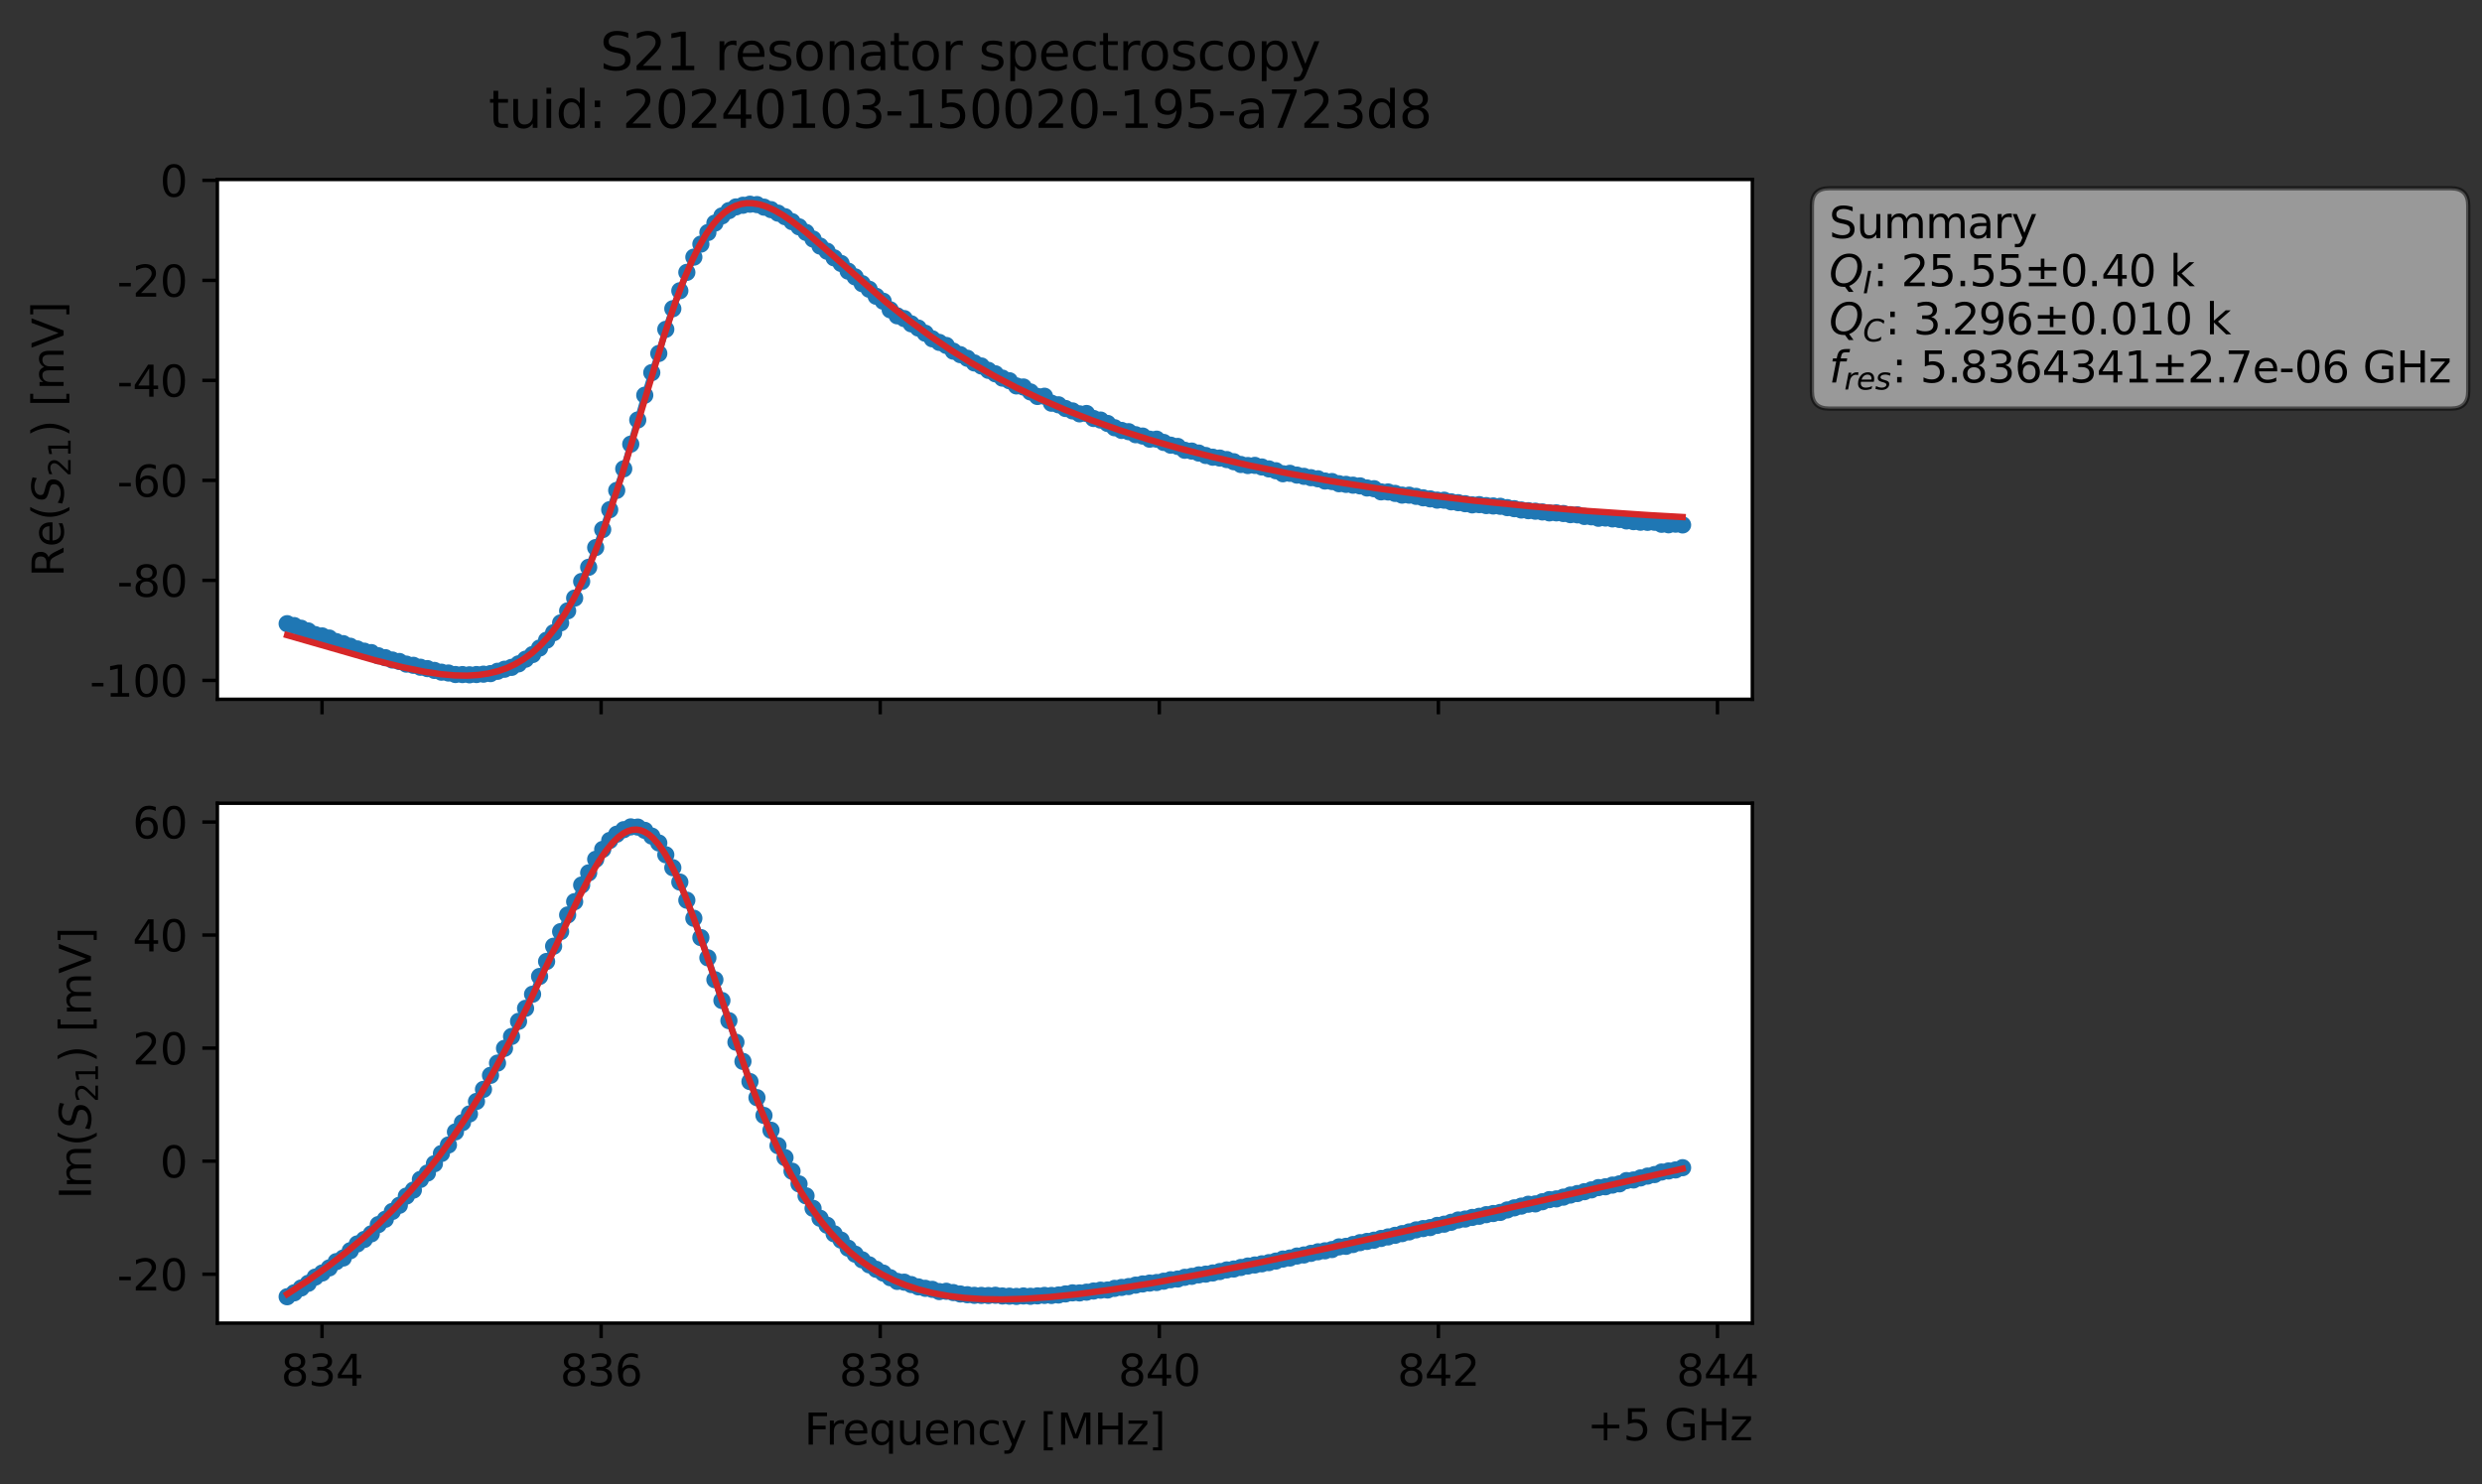 <?xml version="1.0" encoding="utf-8" standalone="no"?>
<!DOCTYPE svg PUBLIC "-//W3C//DTD SVG 1.1//EN"
  "http://www.w3.org/Graphics/SVG/1.1/DTD/svg11.dtd">
<svg xmlns:xlink="http://www.w3.org/1999/xlink" width="577.449pt" height="345.428pt" viewBox="0 0 577.449 345.428" xmlns="http://www.w3.org/2000/svg" version="1.1">
 <rect x="0" y="0" width="577.449" height="345.428" fill="#333333" stroke="none"/>
 <defs>
  <style type="text/css">*{stroke-linejoin: round; stroke-linecap: butt}</style>
 </defs>
 <g id="figure_1">
  <g id="patch_1">
   <path d="M 0 345.428 
L 577.449 345.428 
L 577.449 -0 
L 0 -0 
L 0 345.428 
z
" style="fill: none; opacity: 0"/>
  </g>
  <g id="axes_1">
   <g id="patch_2">
    <path d="M 50.573 162.72 
L 407.693 162.72 
L 407.693 41.76 
L 50.573 41.76 
z
" style="fill: #ffffff"/>
   </g>
   <g id="matplotlib.axis_1">
    <g id="xtick_1">
     <g id="line2d_1">
      <defs>
       <path id="m94963d98ad" d="M 0 0 
L 0 3.5 
" style="stroke: #000000; stroke-width: 0.8"/>
      </defs>
      <g>
       <use xlink:href="#m94963d98ad" x="74.923" y="162.72" style="stroke: #000000; stroke-width: 0.8"/>
      </g>
     </g>
    </g>
    <g id="xtick_2">
     <g id="line2d_2">
      <g>
       <use xlink:href="#m94963d98ad" x="139.853" y="162.72" style="stroke: #000000; stroke-width: 0.8"/>
      </g>
     </g>
    </g>
    <g id="xtick_3">
     <g id="line2d_3">
      <g>
       <use xlink:href="#m94963d98ad" x="204.784" y="162.72" style="stroke: #000000; stroke-width: 0.8"/>
      </g>
     </g>
    </g>
    <g id="xtick_4">
     <g id="line2d_4">
      <g>
       <use xlink:href="#m94963d98ad" x="269.715" y="162.72" style="stroke: #000000; stroke-width: 0.8"/>
      </g>
     </g>
    </g>
    <g id="xtick_5">
     <g id="line2d_5">
      <g>
       <use xlink:href="#m94963d98ad" x="334.646" y="162.72" style="stroke: #000000; stroke-width: 0.8"/>
      </g>
     </g>
    </g>
    <g id="xtick_6">
     <g id="line2d_6">
      <g>
       <use xlink:href="#m94963d98ad" x="399.577" y="162.72" style="stroke: #000000; stroke-width: 0.8"/>
      </g>
     </g>
    </g>
   </g>
   <g id="matplotlib.axis_2">
    <g id="ytick_1">
     <g id="line2d_7">
      <defs>
       <path id="me38f70a47e" d="M 0 0 
L -3.5 0 
" style="stroke: #000000; stroke-width: 0.8"/>
      </defs>
      <g>
       <use xlink:href="#me38f70a47e" x="50.573" y="158.322" style="stroke: #000000; stroke-width: 0.8"/>
      </g>
     </g>
     <g id="text_1">
      <!-- -100 -->
      <g transform="translate(20.878 162.121) scale(0.1 -0.1)">
       <defs>
        <path id="DejaVuSans-2d" d="M 313 2009 
L 1997 2009 
L 1997 1497 
L 313 1497 
L 313 2009 
z
" transform="scale(0.016)"/>
        <path id="DejaVuSans-31" d="M 794 531 
L 1825 531 
L 1825 4091 
L 703 3866 
L 703 4441 
L 1819 4666 
L 2450 4666 
L 2450 531 
L 3481 531 
L 3481 0 
L 794 0 
L 794 531 
z
" transform="scale(0.016)"/>
        <path id="DejaVuSans-30" d="M 2034 4250 
Q 1547 4250 1301 3770 
Q 1056 3291 1056 2328 
Q 1056 1369 1301 889 
Q 1547 409 2034 409 
Q 2525 409 2770 889 
Q 3016 1369 3016 2328 
Q 3016 3291 2770 3770 
Q 2525 4250 2034 4250 
z
M 2034 4750 
Q 2819 4750 3233 4129 
Q 3647 3509 3647 2328 
Q 3647 1150 3233 529 
Q 2819 -91 2034 -91 
Q 1250 -91 836 529 
Q 422 1150 422 2328 
Q 422 3509 836 4129 
Q 1250 4750 2034 4750 
z
" transform="scale(0.016)"/>
       </defs>
       <use xlink:href="#DejaVuSans-2d"/>
       <use xlink:href="#DejaVuSans-31" x="36.084"/>
       <use xlink:href="#DejaVuSans-30" x="99.707"/>
       <use xlink:href="#DejaVuSans-30" x="163.33"/>
      </g>
     </g>
    </g>
    <g id="ytick_2">
     <g id="line2d_8">
      <g>
       <use xlink:href="#me38f70a47e" x="50.573" y="135.051" style="stroke: #000000; stroke-width: 0.8"/>
      </g>
     </g>
     <g id="text_2">
      <!-- -80 -->
      <g transform="translate(27.241 138.85) scale(0.1 -0.1)">
       <defs>
        <path id="DejaVuSans-38" d="M 2034 2216 
Q 1584 2216 1326 1975 
Q 1069 1734 1069 1313 
Q 1069 891 1326 650 
Q 1584 409 2034 409 
Q 2484 409 2743 651 
Q 3003 894 3003 1313 
Q 3003 1734 2745 1975 
Q 2488 2216 2034 2216 
z
M 1403 2484 
Q 997 2584 770 2862 
Q 544 3141 544 3541 
Q 544 4100 942 4425 
Q 1341 4750 2034 4750 
Q 2731 4750 3128 4425 
Q 3525 4100 3525 3541 
Q 3525 3141 3298 2862 
Q 3072 2584 2669 2484 
Q 3125 2378 3379 2068 
Q 3634 1759 3634 1313 
Q 3634 634 3220 271 
Q 2806 -91 2034 -91 
Q 1263 -91 848 271 
Q 434 634 434 1313 
Q 434 1759 690 2068 
Q 947 2378 1403 2484 
z
M 1172 3481 
Q 1172 3119 1398 2916 
Q 1625 2713 2034 2713 
Q 2441 2713 2670 2916 
Q 2900 3119 2900 3481 
Q 2900 3844 2670 4047 
Q 2441 4250 2034 4250 
Q 1625 4250 1398 4047 
Q 1172 3844 1172 3481 
z
" transform="scale(0.016)"/>
       </defs>
       <use xlink:href="#DejaVuSans-2d"/>
       <use xlink:href="#DejaVuSans-38" x="36.084"/>
       <use xlink:href="#DejaVuSans-30" x="99.707"/>
      </g>
     </g>
    </g>
    <g id="ytick_3">
     <g id="line2d_9">
      <g>
       <use xlink:href="#me38f70a47e" x="50.573" y="111.78" style="stroke: #000000; stroke-width: 0.8"/>
      </g>
     </g>
     <g id="text_3">
      <!-- -60 -->
      <g transform="translate(27.241 115.579) scale(0.1 -0.1)">
       <defs>
        <path id="DejaVuSans-36" d="M 2113 2584 
Q 1688 2584 1439 2293 
Q 1191 2003 1191 1497 
Q 1191 994 1439 701 
Q 1688 409 2113 409 
Q 2538 409 2786 701 
Q 3034 994 3034 1497 
Q 3034 2003 2786 2293 
Q 2538 2584 2113 2584 
z
M 3366 4563 
L 3366 3988 
Q 3128 4100 2886 4159 
Q 2644 4219 2406 4219 
Q 1781 4219 1451 3797 
Q 1122 3375 1075 2522 
Q 1259 2794 1537 2939 
Q 1816 3084 2150 3084 
Q 2853 3084 3261 2657 
Q 3669 2231 3669 1497 
Q 3669 778 3244 343 
Q 2819 -91 2113 -91 
Q 1303 -91 875 529 
Q 447 1150 447 2328 
Q 447 3434 972 4092 
Q 1497 4750 2381 4750 
Q 2619 4750 2861 4703 
Q 3103 4656 3366 4563 
z
" transform="scale(0.016)"/>
       </defs>
       <use xlink:href="#DejaVuSans-2d"/>
       <use xlink:href="#DejaVuSans-36" x="36.084"/>
       <use xlink:href="#DejaVuSans-30" x="99.707"/>
      </g>
     </g>
    </g>
    <g id="ytick_4">
     <g id="line2d_10">
      <g>
       <use xlink:href="#me38f70a47e" x="50.573" y="88.509" style="stroke: #000000; stroke-width: 0.8"/>
      </g>
     </g>
     <g id="text_4">
      <!-- -40 -->
      <g transform="translate(27.241 92.308) scale(0.1 -0.1)">
       <defs>
        <path id="DejaVuSans-34" d="M 2419 4116 
L 825 1625 
L 2419 1625 
L 2419 4116 
z
M 2253 4666 
L 3047 4666 
L 3047 1625 
L 3713 1625 
L 3713 1100 
L 3047 1100 
L 3047 0 
L 2419 0 
L 2419 1100 
L 313 1100 
L 313 1709 
L 2253 4666 
z
" transform="scale(0.016)"/>
       </defs>
       <use xlink:href="#DejaVuSans-2d"/>
       <use xlink:href="#DejaVuSans-34" x="36.084"/>
       <use xlink:href="#DejaVuSans-30" x="99.707"/>
      </g>
     </g>
    </g>
    <g id="ytick_5">
     <g id="line2d_11">
      <g>
       <use xlink:href="#me38f70a47e" x="50.573" y="65.238" style="stroke: #000000; stroke-width: 0.8"/>
      </g>
     </g>
     <g id="text_5">
      <!-- -20 -->
      <g transform="translate(27.241 69.037) scale(0.1 -0.1)">
       <defs>
        <path id="DejaVuSans-32" d="M 1228 531 
L 3431 531 
L 3431 0 
L 469 0 
L 469 531 
Q 828 903 1448 1529 
Q 2069 2156 2228 2338 
Q 2531 2678 2651 2914 
Q 2772 3150 2772 3378 
Q 2772 3750 2511 3984 
Q 2250 4219 1831 4219 
Q 1534 4219 1204 4116 
Q 875 4013 500 3803 
L 500 4441 
Q 881 4594 1212 4672 
Q 1544 4750 1819 4750 
Q 2544 4750 2975 4387 
Q 3406 4025 3406 3419 
Q 3406 3131 3298 2873 
Q 3191 2616 2906 2266 
Q 2828 2175 2409 1742 
Q 1991 1309 1228 531 
z
" transform="scale(0.016)"/>
       </defs>
       <use xlink:href="#DejaVuSans-2d"/>
       <use xlink:href="#DejaVuSans-32" x="36.084"/>
       <use xlink:href="#DejaVuSans-30" x="99.707"/>
      </g>
     </g>
    </g>
    <g id="ytick_6">
     <g id="line2d_12">
      <g>
       <use xlink:href="#me38f70a47e" x="50.573" y="41.967" style="stroke: #000000; stroke-width: 0.8"/>
      </g>
     </g>
     <g id="text_6">
      <!-- 0 -->
      <g transform="translate(37.211 45.766) scale(0.1 -0.1)">
       <use xlink:href="#DejaVuSans-30"/>
      </g>
     </g>
    </g>
    <g id="text_7">
     <!-- Re$(S_{21})$ [mV] -->
     <g transform="translate(14.798 134.24) rotate(-90) scale(0.1 -0.1)">
      <defs>
       <path id="DejaVuSans-52" d="M 2841 2188 
Q 3044 2119 3236 1894 
Q 3428 1669 3622 1275 
L 4263 0 
L 3584 0 
L 2988 1197 
Q 2756 1666 2539 1819 
Q 2322 1972 1947 1972 
L 1259 1972 
L 1259 0 
L 628 0 
L 628 4666 
L 2053 4666 
Q 2853 4666 3247 4331 
Q 3641 3997 3641 3322 
Q 3641 2881 3436 2590 
Q 3231 2300 2841 2188 
z
M 1259 4147 
L 1259 2491 
L 2053 2491 
Q 2509 2491 2742 2702 
Q 2975 2913 2975 3322 
Q 2975 3731 2742 3939 
Q 2509 4147 2053 4147 
L 1259 4147 
z
" transform="scale(0.016)"/>
       <path id="DejaVuSans-65" d="M 3597 1894 
L 3597 1613 
L 953 1613 
Q 991 1019 1311 708 
Q 1631 397 2203 397 
Q 2534 397 2845 478 
Q 3156 559 3463 722 
L 3463 178 
Q 3153 47 2828 -22 
Q 2503 -91 2169 -91 
Q 1331 -91 842 396 
Q 353 884 353 1716 
Q 353 2575 817 3079 
Q 1281 3584 2069 3584 
Q 2775 3584 3186 3129 
Q 3597 2675 3597 1894 
z
M 3022 2063 
Q 3016 2534 2758 2815 
Q 2500 3097 2075 3097 
Q 1594 3097 1305 2825 
Q 1016 2553 972 2059 
L 3022 2063 
z
" transform="scale(0.016)"/>
       <path id="DejaVuSans-28" d="M 1984 4856 
Q 1566 4138 1362 3434 
Q 1159 2731 1159 2009 
Q 1159 1288 1364 580 
Q 1569 -128 1984 -844 
L 1484 -844 
Q 1016 -109 783 600 
Q 550 1309 550 2009 
Q 550 2706 781 3412 
Q 1013 4119 1484 4856 
L 1984 4856 
z
" transform="scale(0.016)"/>
       <path id="DejaVuSans-Oblique-53" d="M 3859 4513 
L 3738 3897 
Q 3422 4066 3111 4152 
Q 2800 4238 2509 4238 
Q 1944 4238 1609 3991 
Q 1275 3744 1275 3334 
Q 1275 3109 1398 2989 
Q 1522 2869 2034 2731 
L 2413 2638 
Q 3053 2472 3303 2217 
Q 3553 1963 3553 1503 
Q 3553 797 2998 353 
Q 2444 -91 1538 -91 
Q 1166 -91 791 -17 
Q 416 56 38 206 
L 166 856 
Q 513 641 861 531 
Q 1209 422 1556 422 
Q 2147 422 2503 684 
Q 2859 947 2859 1369 
Q 2859 1650 2717 1795 
Q 2575 1941 2106 2059 
L 1728 2156 
Q 1081 2325 845 2545 
Q 609 2766 609 3163 
Q 609 3859 1145 4304 
Q 1681 4750 2541 4750 
Q 2875 4750 3203 4690 
Q 3531 4631 3859 4513 
z
" transform="scale(0.016)"/>
       <path id="DejaVuSans-29" d="M 513 4856 
L 1013 4856 
Q 1481 4119 1714 3412 
Q 1947 2706 1947 2009 
Q 1947 1309 1714 600 
Q 1481 -109 1013 -844 
L 513 -844 
Q 928 -128 1133 580 
Q 1338 1288 1338 2009 
Q 1338 2731 1133 3434 
Q 928 4138 513 4856 
z
" transform="scale(0.016)"/>
       <path id="DejaVuSans-20" transform="scale(0.016)"/>
       <path id="DejaVuSans-5b" d="M 550 4863 
L 1875 4863 
L 1875 4416 
L 1125 4416 
L 1125 -397 
L 1875 -397 
L 1875 -844 
L 550 -844 
L 550 4863 
z
" transform="scale(0.016)"/>
       <path id="DejaVuSans-6d" d="M 3328 2828 
Q 3544 3216 3844 3400 
Q 4144 3584 4550 3584 
Q 5097 3584 5394 3201 
Q 5691 2819 5691 2113 
L 5691 0 
L 5113 0 
L 5113 2094 
Q 5113 2597 4934 2840 
Q 4756 3084 4391 3084 
Q 3944 3084 3684 2787 
Q 3425 2491 3425 1978 
L 3425 0 
L 2847 0 
L 2847 2094 
Q 2847 2600 2669 2842 
Q 2491 3084 2119 3084 
Q 1678 3084 1418 2786 
Q 1159 2488 1159 1978 
L 1159 0 
L 581 0 
L 581 3500 
L 1159 3500 
L 1159 2956 
Q 1356 3278 1631 3431 
Q 1906 3584 2284 3584 
Q 2666 3584 2933 3390 
Q 3200 3197 3328 2828 
z
" transform="scale(0.016)"/>
       <path id="DejaVuSans-56" d="M 1831 0 
L 50 4666 
L 709 4666 
L 2188 738 
L 3669 4666 
L 4325 4666 
L 2547 0 
L 1831 0 
z
" transform="scale(0.016)"/>
       <path id="DejaVuSans-5d" d="M 1947 4863 
L 1947 -844 
L 622 -844 
L 622 -397 
L 1369 -397 
L 1369 4416 
L 622 4416 
L 622 4863 
L 1947 4863 
z
" transform="scale(0.016)"/>
      </defs>
      <use xlink:href="#DejaVuSans-52" transform="translate(0 0.016)"/>
      <use xlink:href="#DejaVuSans-65" transform="translate(69.482 0.016)"/>
      <use xlink:href="#DejaVuSans-28" transform="translate(131.006 0.016)"/>
      <use xlink:href="#DejaVuSans-Oblique-53" transform="translate(170.02 0.016)"/>
      <use xlink:href="#DejaVuSans-32" transform="translate(233.496 -16.391) scale(0.7)"/>
      <use xlink:href="#DejaVuSans-31" transform="translate(278.032 -16.391) scale(0.7)"/>
      <use xlink:href="#DejaVuSans-29" transform="translate(325.303 0.016)"/>
      <use xlink:href="#DejaVuSans-20" transform="translate(364.316 0.016)"/>
      <use xlink:href="#DejaVuSans-5b" transform="translate(396.104 0.016)"/>
      <use xlink:href="#DejaVuSans-6d" transform="translate(435.117 0.016)"/>
      <use xlink:href="#DejaVuSans-56" transform="translate(532.529 0.016)"/>
      <use xlink:href="#DejaVuSans-5d" transform="translate(600.938 0.016)"/>
     </g>
    </g>
   </g>
   <g id="line2d_13">
    <path d="M 66.806 145.129 
L 68.438 145.569 
L 71.7 146.815 
L 73.332 147.67 
L 74.963 147.976 
L 76.595 148.47 
L 78.226 149.293 
L 79.858 149.772 
L 84.752 151.524 
L 86.383 151.853 
L 88.015 152.591 
L 92.909 153.923 
L 94.54 154.536 
L 96.172 154.813 
L 97.803 155.261 
L 101.066 155.999 
L 102.698 156.411 
L 104.329 156.605 
L 105.96 156.956 
L 110.855 156.961 
L 114.118 156.743 
L 117.38 155.724 
L 119.012 155.292 
L 120.643 154.474 
L 123.906 152.304 
L 125.538 150.791 
L 128.8 147.227 
L 130.432 144.944 
L 133.695 139.172 
L 135.326 135.302 
L 136.958 132.003 
L 138.589 127.414 
L 140.221 123.22 
L 145.115 109.096 
L 150.009 91.963 
L 151.641 86.704 
L 153.272 82.249 
L 154.903 76.629 
L 156.535 71.837 
L 159.798 63.379 
L 161.429 59.835 
L 163.061 56.802 
L 164.692 54.108 
L 166.323 51.914 
L 167.955 50.245 
L 169.586 49.009 
L 171.218 48.148 
L 172.849 47.763 
L 174.481 47.517 
L 176.112 47.608 
L 179.375 48.78 
L 182.638 50.425 
L 185.901 52.782 
L 187.532 54.08 
L 190.795 57.257 
L 192.426 58.461 
L 194.058 59.999 
L 195.689 61.305 
L 197.321 63.094 
L 198.952 64.43 
L 200.583 65.997 
L 202.215 67.307 
L 203.846 68.942 
L 205.478 70.09 
L 207.109 72.083 
L 208.741 73.487 
L 210.372 74.133 
L 212.003 75.353 
L 213.635 76.332 
L 216.898 78.837 
L 218.529 79.676 
L 220.161 80.387 
L 221.792 81.714 
L 225.055 83.368 
L 226.686 84.455 
L 228.318 85.164 
L 229.949 86.176 
L 231.581 86.985 
L 233.212 87.988 
L 234.843 88.596 
L 236.475 89.803 
L 238.106 90.052 
L 241.369 92.255 
L 243.001 92.2 
L 244.632 93.823 
L 246.263 94.195 
L 247.895 95.054 
L 249.526 95.616 
L 251.158 96.299 
L 252.789 96.216 
L 254.421 97.381 
L 256.052 97.745 
L 257.683 98.535 
L 259.315 99.531 
L 260.946 100.156 
L 262.578 100.446 
L 264.209 101.153 
L 265.841 101.467 
L 267.472 102.193 
L 269.103 102.189 
L 270.735 102.952 
L 272.366 103.588 
L 273.998 103.88 
L 275.629 104.776 
L 277.261 104.963 
L 282.155 106.388 
L 283.786 106.589 
L 285.418 106.939 
L 287.049 107.439 
L 288.681 108.084 
L 290.312 108.326 
L 291.943 108.29 
L 295.206 109.113 
L 296.838 109.537 
L 298.469 110.238 
L 300.101 110.139 
L 301.732 110.553 
L 306.626 111.413 
L 308.258 111.931 
L 309.889 112.053 
L 311.521 112.558 
L 316.415 113.064 
L 318.046 113.549 
L 319.678 113.72 
L 321.309 114.454 
L 322.941 114.478 
L 326.204 115.208 
L 327.835 115.218 
L 334.361 116.376 
L 335.992 116.394 
L 337.624 116.771 
L 340.886 117.21 
L 342.518 117.478 
L 344.149 117.427 
L 345.781 117.646 
L 349.044 117.814 
L 353.938 118.673 
L 360.464 119.343 
L 362.095 119.337 
L 366.989 119.802 
L 368.621 120.177 
L 370.252 120.259 
L 371.884 120.596 
L 373.515 120.539 
L 381.672 121.516 
L 384.935 121.519 
L 386.566 121.997 
L 388.198 122.112 
L 389.829 121.969 
L 391.461 122.145 
L 391.461 122.145 
" clip-path="url(#p88373aba9c)" style="fill: none; stroke: #1f77b4; stroke-width: 1.5; stroke-linecap: square"/>
    <defs>
     <path id="m7c5cfecd2c" d="M 0 1.5 
C 0.398 1.5 0.779 1.342 1.061 1.061 
C 1.342 0.779 1.5 0.398 1.5 0 
C 1.5 -0.398 1.342 -0.779 1.061 -1.061 
C 0.779 -1.342 0.398 -1.5 0 -1.5 
C -0.398 -1.5 -0.779 -1.342 -1.061 -1.061 
C -1.342 -0.779 -1.5 -0.398 -1.5 0 
C -1.5 0.398 -1.342 0.779 -1.061 1.061 
C -0.779 1.342 -0.398 1.5 0 1.5 
z
" style="stroke: #1f77b4"/>
    </defs>
    <g clip-path="url(#p88373aba9c)">
     <use xlink:href="#m7c5cfecd2c" x="66.806" y="145.129" style="fill: #1f77b4; stroke: #1f77b4"/>
     <use xlink:href="#m7c5cfecd2c" x="68.438" y="145.569" style="fill: #1f77b4; stroke: #1f77b4"/>
     <use xlink:href="#m7c5cfecd2c" x="70.069" y="146.191" style="fill: #1f77b4; stroke: #1f77b4"/>
     <use xlink:href="#m7c5cfecd2c" x="71.7" y="146.815" style="fill: #1f77b4; stroke: #1f77b4"/>
     <use xlink:href="#m7c5cfecd2c" x="73.332" y="147.67" style="fill: #1f77b4; stroke: #1f77b4"/>
     <use xlink:href="#m7c5cfecd2c" x="74.963" y="147.976" style="fill: #1f77b4; stroke: #1f77b4"/>
     <use xlink:href="#m7c5cfecd2c" x="76.595" y="148.47" style="fill: #1f77b4; stroke: #1f77b4"/>
     <use xlink:href="#m7c5cfecd2c" x="78.226" y="149.293" style="fill: #1f77b4; stroke: #1f77b4"/>
     <use xlink:href="#m7c5cfecd2c" x="79.858" y="149.772" style="fill: #1f77b4; stroke: #1f77b4"/>
     <use xlink:href="#m7c5cfecd2c" x="81.489" y="150.377" style="fill: #1f77b4; stroke: #1f77b4"/>
     <use xlink:href="#m7c5cfecd2c" x="83.12" y="151" style="fill: #1f77b4; stroke: #1f77b4"/>
     <use xlink:href="#m7c5cfecd2c" x="84.752" y="151.524" style="fill: #1f77b4; stroke: #1f77b4"/>
     <use xlink:href="#m7c5cfecd2c" x="86.383" y="151.853" style="fill: #1f77b4; stroke: #1f77b4"/>
     <use xlink:href="#m7c5cfecd2c" x="88.015" y="152.591" style="fill: #1f77b4; stroke: #1f77b4"/>
     <use xlink:href="#m7c5cfecd2c" x="89.646" y="153.038" style="fill: #1f77b4; stroke: #1f77b4"/>
     <use xlink:href="#m7c5cfecd2c" x="91.278" y="153.582" style="fill: #1f77b4; stroke: #1f77b4"/>
     <use xlink:href="#m7c5cfecd2c" x="92.909" y="153.923" style="fill: #1f77b4; stroke: #1f77b4"/>
     <use xlink:href="#m7c5cfecd2c" x="94.54" y="154.536" style="fill: #1f77b4; stroke: #1f77b4"/>
     <use xlink:href="#m7c5cfecd2c" x="96.172" y="154.813" style="fill: #1f77b4; stroke: #1f77b4"/>
     <use xlink:href="#m7c5cfecd2c" x="97.803" y="155.261" style="fill: #1f77b4; stroke: #1f77b4"/>
     <use xlink:href="#m7c5cfecd2c" x="99.435" y="155.578" style="fill: #1f77b4; stroke: #1f77b4"/>
     <use xlink:href="#m7c5cfecd2c" x="101.066" y="155.999" style="fill: #1f77b4; stroke: #1f77b4"/>
     <use xlink:href="#m7c5cfecd2c" x="102.698" y="156.411" style="fill: #1f77b4; stroke: #1f77b4"/>
     <use xlink:href="#m7c5cfecd2c" x="104.329" y="156.605" style="fill: #1f77b4; stroke: #1f77b4"/>
     <use xlink:href="#m7c5cfecd2c" x="105.96" y="156.956" style="fill: #1f77b4; stroke: #1f77b4"/>
     <use xlink:href="#m7c5cfecd2c" x="107.592" y="156.969" style="fill: #1f77b4; stroke: #1f77b4"/>
     <use xlink:href="#m7c5cfecd2c" x="109.223" y="157.022" style="fill: #1f77b4; stroke: #1f77b4"/>
     <use xlink:href="#m7c5cfecd2c" x="110.855" y="156.961" style="fill: #1f77b4; stroke: #1f77b4"/>
     <use xlink:href="#m7c5cfecd2c" x="112.486" y="156.872" style="fill: #1f77b4; stroke: #1f77b4"/>
     <use xlink:href="#m7c5cfecd2c" x="114.118" y="156.743" style="fill: #1f77b4; stroke: #1f77b4"/>
     <use xlink:href="#m7c5cfecd2c" x="115.749" y="156.203" style="fill: #1f77b4; stroke: #1f77b4"/>
     <use xlink:href="#m7c5cfecd2c" x="117.38" y="155.724" style="fill: #1f77b4; stroke: #1f77b4"/>
     <use xlink:href="#m7c5cfecd2c" x="119.012" y="155.292" style="fill: #1f77b4; stroke: #1f77b4"/>
     <use xlink:href="#m7c5cfecd2c" x="120.643" y="154.474" style="fill: #1f77b4; stroke: #1f77b4"/>
     <use xlink:href="#m7c5cfecd2c" x="122.275" y="153.387" style="fill: #1f77b4; stroke: #1f77b4"/>
     <use xlink:href="#m7c5cfecd2c" x="123.906" y="152.304" style="fill: #1f77b4; stroke: #1f77b4"/>
     <use xlink:href="#m7c5cfecd2c" x="125.538" y="150.791" style="fill: #1f77b4; stroke: #1f77b4"/>
     <use xlink:href="#m7c5cfecd2c" x="127.169" y="148.967" style="fill: #1f77b4; stroke: #1f77b4"/>
     <use xlink:href="#m7c5cfecd2c" x="128.8" y="147.227" style="fill: #1f77b4; stroke: #1f77b4"/>
     <use xlink:href="#m7c5cfecd2c" x="130.432" y="144.944" style="fill: #1f77b4; stroke: #1f77b4"/>
     <use xlink:href="#m7c5cfecd2c" x="132.063" y="142.142" style="fill: #1f77b4; stroke: #1f77b4"/>
     <use xlink:href="#m7c5cfecd2c" x="133.695" y="139.172" style="fill: #1f77b4; stroke: #1f77b4"/>
     <use xlink:href="#m7c5cfecd2c" x="135.326" y="135.302" style="fill: #1f77b4; stroke: #1f77b4"/>
     <use xlink:href="#m7c5cfecd2c" x="136.958" y="132.003" style="fill: #1f77b4; stroke: #1f77b4"/>
     <use xlink:href="#m7c5cfecd2c" x="138.589" y="127.414" style="fill: #1f77b4; stroke: #1f77b4"/>
     <use xlink:href="#m7c5cfecd2c" x="140.221" y="123.22" style="fill: #1f77b4; stroke: #1f77b4"/>
     <use xlink:href="#m7c5cfecd2c" x="141.852" y="118.601" style="fill: #1f77b4; stroke: #1f77b4"/>
     <use xlink:href="#m7c5cfecd2c" x="143.483" y="114.113" style="fill: #1f77b4; stroke: #1f77b4"/>
     <use xlink:href="#m7c5cfecd2c" x="145.115" y="109.096" style="fill: #1f77b4; stroke: #1f77b4"/>
     <use xlink:href="#m7c5cfecd2c" x="146.746" y="103.35" style="fill: #1f77b4; stroke: #1f77b4"/>
     <use xlink:href="#m7c5cfecd2c" x="148.378" y="97.724" style="fill: #1f77b4; stroke: #1f77b4"/>
     <use xlink:href="#m7c5cfecd2c" x="150.009" y="91.963" style="fill: #1f77b4; stroke: #1f77b4"/>
     <use xlink:href="#m7c5cfecd2c" x="151.641" y="86.704" style="fill: #1f77b4; stroke: #1f77b4"/>
     <use xlink:href="#m7c5cfecd2c" x="153.272" y="82.249" style="fill: #1f77b4; stroke: #1f77b4"/>
     <use xlink:href="#m7c5cfecd2c" x="154.903" y="76.629" style="fill: #1f77b4; stroke: #1f77b4"/>
     <use xlink:href="#m7c5cfecd2c" x="156.535" y="71.837" style="fill: #1f77b4; stroke: #1f77b4"/>
     <use xlink:href="#m7c5cfecd2c" x="158.166" y="67.661" style="fill: #1f77b4; stroke: #1f77b4"/>
     <use xlink:href="#m7c5cfecd2c" x="159.798" y="63.379" style="fill: #1f77b4; stroke: #1f77b4"/>
     <use xlink:href="#m7c5cfecd2c" x="161.429" y="59.835" style="fill: #1f77b4; stroke: #1f77b4"/>
     <use xlink:href="#m7c5cfecd2c" x="163.061" y="56.802" style="fill: #1f77b4; stroke: #1f77b4"/>
     <use xlink:href="#m7c5cfecd2c" x="164.692" y="54.108" style="fill: #1f77b4; stroke: #1f77b4"/>
     <use xlink:href="#m7c5cfecd2c" x="166.323" y="51.914" style="fill: #1f77b4; stroke: #1f77b4"/>
     <use xlink:href="#m7c5cfecd2c" x="167.955" y="50.245" style="fill: #1f77b4; stroke: #1f77b4"/>
     <use xlink:href="#m7c5cfecd2c" x="169.586" y="49.009" style="fill: #1f77b4; stroke: #1f77b4"/>
     <use xlink:href="#m7c5cfecd2c" x="171.218" y="48.148" style="fill: #1f77b4; stroke: #1f77b4"/>
     <use xlink:href="#m7c5cfecd2c" x="172.849" y="47.763" style="fill: #1f77b4; stroke: #1f77b4"/>
     <use xlink:href="#m7c5cfecd2c" x="174.481" y="47.517" style="fill: #1f77b4; stroke: #1f77b4"/>
     <use xlink:href="#m7c5cfecd2c" x="176.112" y="47.608" style="fill: #1f77b4; stroke: #1f77b4"/>
     <use xlink:href="#m7c5cfecd2c" x="177.743" y="48.201" style="fill: #1f77b4; stroke: #1f77b4"/>
     <use xlink:href="#m7c5cfecd2c" x="179.375" y="48.78" style="fill: #1f77b4; stroke: #1f77b4"/>
     <use xlink:href="#m7c5cfecd2c" x="181.006" y="49.598" style="fill: #1f77b4; stroke: #1f77b4"/>
     <use xlink:href="#m7c5cfecd2c" x="182.638" y="50.425" style="fill: #1f77b4; stroke: #1f77b4"/>
     <use xlink:href="#m7c5cfecd2c" x="184.269" y="51.577" style="fill: #1f77b4; stroke: #1f77b4"/>
     <use xlink:href="#m7c5cfecd2c" x="185.901" y="52.782" style="fill: #1f77b4; stroke: #1f77b4"/>
     <use xlink:href="#m7c5cfecd2c" x="187.532" y="54.08" style="fill: #1f77b4; stroke: #1f77b4"/>
     <use xlink:href="#m7c5cfecd2c" x="189.163" y="55.624" style="fill: #1f77b4; stroke: #1f77b4"/>
     <use xlink:href="#m7c5cfecd2c" x="190.795" y="57.257" style="fill: #1f77b4; stroke: #1f77b4"/>
     <use xlink:href="#m7c5cfecd2c" x="192.426" y="58.461" style="fill: #1f77b4; stroke: #1f77b4"/>
     <use xlink:href="#m7c5cfecd2c" x="194.058" y="59.999" style="fill: #1f77b4; stroke: #1f77b4"/>
     <use xlink:href="#m7c5cfecd2c" x="195.689" y="61.305" style="fill: #1f77b4; stroke: #1f77b4"/>
     <use xlink:href="#m7c5cfecd2c" x="197.321" y="63.094" style="fill: #1f77b4; stroke: #1f77b4"/>
     <use xlink:href="#m7c5cfecd2c" x="198.952" y="64.43" style="fill: #1f77b4; stroke: #1f77b4"/>
     <use xlink:href="#m7c5cfecd2c" x="200.583" y="65.997" style="fill: #1f77b4; stroke: #1f77b4"/>
     <use xlink:href="#m7c5cfecd2c" x="202.215" y="67.307" style="fill: #1f77b4; stroke: #1f77b4"/>
     <use xlink:href="#m7c5cfecd2c" x="203.846" y="68.942" style="fill: #1f77b4; stroke: #1f77b4"/>
     <use xlink:href="#m7c5cfecd2c" x="205.478" y="70.09" style="fill: #1f77b4; stroke: #1f77b4"/>
     <use xlink:href="#m7c5cfecd2c" x="207.109" y="72.083" style="fill: #1f77b4; stroke: #1f77b4"/>
     <use xlink:href="#m7c5cfecd2c" x="208.741" y="73.487" style="fill: #1f77b4; stroke: #1f77b4"/>
     <use xlink:href="#m7c5cfecd2c" x="210.372" y="74.133" style="fill: #1f77b4; stroke: #1f77b4"/>
     <use xlink:href="#m7c5cfecd2c" x="212.003" y="75.353" style="fill: #1f77b4; stroke: #1f77b4"/>
     <use xlink:href="#m7c5cfecd2c" x="213.635" y="76.332" style="fill: #1f77b4; stroke: #1f77b4"/>
     <use xlink:href="#m7c5cfecd2c" x="215.266" y="77.541" style="fill: #1f77b4; stroke: #1f77b4"/>
     <use xlink:href="#m7c5cfecd2c" x="216.898" y="78.837" style="fill: #1f77b4; stroke: #1f77b4"/>
     <use xlink:href="#m7c5cfecd2c" x="218.529" y="79.676" style="fill: #1f77b4; stroke: #1f77b4"/>
     <use xlink:href="#m7c5cfecd2c" x="220.161" y="80.387" style="fill: #1f77b4; stroke: #1f77b4"/>
     <use xlink:href="#m7c5cfecd2c" x="221.792" y="81.714" style="fill: #1f77b4; stroke: #1f77b4"/>
     <use xlink:href="#m7c5cfecd2c" x="223.423" y="82.527" style="fill: #1f77b4; stroke: #1f77b4"/>
     <use xlink:href="#m7c5cfecd2c" x="225.055" y="83.368" style="fill: #1f77b4; stroke: #1f77b4"/>
     <use xlink:href="#m7c5cfecd2c" x="226.686" y="84.455" style="fill: #1f77b4; stroke: #1f77b4"/>
     <use xlink:href="#m7c5cfecd2c" x="228.318" y="85.164" style="fill: #1f77b4; stroke: #1f77b4"/>
     <use xlink:href="#m7c5cfecd2c" x="229.949" y="86.176" style="fill: #1f77b4; stroke: #1f77b4"/>
     <use xlink:href="#m7c5cfecd2c" x="231.581" y="86.985" style="fill: #1f77b4; stroke: #1f77b4"/>
     <use xlink:href="#m7c5cfecd2c" x="233.212" y="87.988" style="fill: #1f77b4; stroke: #1f77b4"/>
     <use xlink:href="#m7c5cfecd2c" x="234.843" y="88.596" style="fill: #1f77b4; stroke: #1f77b4"/>
     <use xlink:href="#m7c5cfecd2c" x="236.475" y="89.803" style="fill: #1f77b4; stroke: #1f77b4"/>
     <use xlink:href="#m7c5cfecd2c" x="238.106" y="90.052" style="fill: #1f77b4; stroke: #1f77b4"/>
     <use xlink:href="#m7c5cfecd2c" x="239.738" y="91.2" style="fill: #1f77b4; stroke: #1f77b4"/>
     <use xlink:href="#m7c5cfecd2c" x="241.369" y="92.255" style="fill: #1f77b4; stroke: #1f77b4"/>
     <use xlink:href="#m7c5cfecd2c" x="243.001" y="92.2" style="fill: #1f77b4; stroke: #1f77b4"/>
     <use xlink:href="#m7c5cfecd2c" x="244.632" y="93.823" style="fill: #1f77b4; stroke: #1f77b4"/>
     <use xlink:href="#m7c5cfecd2c" x="246.263" y="94.195" style="fill: #1f77b4; stroke: #1f77b4"/>
     <use xlink:href="#m7c5cfecd2c" x="247.895" y="95.054" style="fill: #1f77b4; stroke: #1f77b4"/>
     <use xlink:href="#m7c5cfecd2c" x="249.526" y="95.616" style="fill: #1f77b4; stroke: #1f77b4"/>
     <use xlink:href="#m7c5cfecd2c" x="251.158" y="96.299" style="fill: #1f77b4; stroke: #1f77b4"/>
     <use xlink:href="#m7c5cfecd2c" x="252.789" y="96.216" style="fill: #1f77b4; stroke: #1f77b4"/>
     <use xlink:href="#m7c5cfecd2c" x="254.421" y="97.381" style="fill: #1f77b4; stroke: #1f77b4"/>
     <use xlink:href="#m7c5cfecd2c" x="256.052" y="97.745" style="fill: #1f77b4; stroke: #1f77b4"/>
     <use xlink:href="#m7c5cfecd2c" x="257.683" y="98.535" style="fill: #1f77b4; stroke: #1f77b4"/>
     <use xlink:href="#m7c5cfecd2c" x="259.315" y="99.531" style="fill: #1f77b4; stroke: #1f77b4"/>
     <use xlink:href="#m7c5cfecd2c" x="260.946" y="100.156" style="fill: #1f77b4; stroke: #1f77b4"/>
     <use xlink:href="#m7c5cfecd2c" x="262.578" y="100.446" style="fill: #1f77b4; stroke: #1f77b4"/>
     <use xlink:href="#m7c5cfecd2c" x="264.209" y="101.153" style="fill: #1f77b4; stroke: #1f77b4"/>
     <use xlink:href="#m7c5cfecd2c" x="265.841" y="101.467" style="fill: #1f77b4; stroke: #1f77b4"/>
     <use xlink:href="#m7c5cfecd2c" x="267.472" y="102.193" style="fill: #1f77b4; stroke: #1f77b4"/>
     <use xlink:href="#m7c5cfecd2c" x="269.103" y="102.189" style="fill: #1f77b4; stroke: #1f77b4"/>
     <use xlink:href="#m7c5cfecd2c" x="270.735" y="102.952" style="fill: #1f77b4; stroke: #1f77b4"/>
     <use xlink:href="#m7c5cfecd2c" x="272.366" y="103.588" style="fill: #1f77b4; stroke: #1f77b4"/>
     <use xlink:href="#m7c5cfecd2c" x="273.998" y="103.88" style="fill: #1f77b4; stroke: #1f77b4"/>
     <use xlink:href="#m7c5cfecd2c" x="275.629" y="104.776" style="fill: #1f77b4; stroke: #1f77b4"/>
     <use xlink:href="#m7c5cfecd2c" x="277.261" y="104.963" style="fill: #1f77b4; stroke: #1f77b4"/>
     <use xlink:href="#m7c5cfecd2c" x="278.892" y="105.424" style="fill: #1f77b4; stroke: #1f77b4"/>
     <use xlink:href="#m7c5cfecd2c" x="280.523" y="105.987" style="fill: #1f77b4; stroke: #1f77b4"/>
     <use xlink:href="#m7c5cfecd2c" x="282.155" y="106.388" style="fill: #1f77b4; stroke: #1f77b4"/>
     <use xlink:href="#m7c5cfecd2c" x="283.786" y="106.589" style="fill: #1f77b4; stroke: #1f77b4"/>
     <use xlink:href="#m7c5cfecd2c" x="285.418" y="106.939" style="fill: #1f77b4; stroke: #1f77b4"/>
     <use xlink:href="#m7c5cfecd2c" x="287.049" y="107.439" style="fill: #1f77b4; stroke: #1f77b4"/>
     <use xlink:href="#m7c5cfecd2c" x="288.681" y="108.084" style="fill: #1f77b4; stroke: #1f77b4"/>
     <use xlink:href="#m7c5cfecd2c" x="290.312" y="108.326" style="fill: #1f77b4; stroke: #1f77b4"/>
     <use xlink:href="#m7c5cfecd2c" x="291.943" y="108.29" style="fill: #1f77b4; stroke: #1f77b4"/>
     <use xlink:href="#m7c5cfecd2c" x="293.575" y="108.664" style="fill: #1f77b4; stroke: #1f77b4"/>
     <use xlink:href="#m7c5cfecd2c" x="295.206" y="109.113" style="fill: #1f77b4; stroke: #1f77b4"/>
     <use xlink:href="#m7c5cfecd2c" x="296.838" y="109.537" style="fill: #1f77b4; stroke: #1f77b4"/>
     <use xlink:href="#m7c5cfecd2c" x="298.469" y="110.238" style="fill: #1f77b4; stroke: #1f77b4"/>
     <use xlink:href="#m7c5cfecd2c" x="300.101" y="110.139" style="fill: #1f77b4; stroke: #1f77b4"/>
     <use xlink:href="#m7c5cfecd2c" x="301.732" y="110.553" style="fill: #1f77b4; stroke: #1f77b4"/>
     <use xlink:href="#m7c5cfecd2c" x="303.363" y="110.841" style="fill: #1f77b4; stroke: #1f77b4"/>
     <use xlink:href="#m7c5cfecd2c" x="304.995" y="111.156" style="fill: #1f77b4; stroke: #1f77b4"/>
     <use xlink:href="#m7c5cfecd2c" x="306.626" y="111.413" style="fill: #1f77b4; stroke: #1f77b4"/>
     <use xlink:href="#m7c5cfecd2c" x="308.258" y="111.931" style="fill: #1f77b4; stroke: #1f77b4"/>
     <use xlink:href="#m7c5cfecd2c" x="309.889" y="112.053" style="fill: #1f77b4; stroke: #1f77b4"/>
     <use xlink:href="#m7c5cfecd2c" x="311.521" y="112.558" style="fill: #1f77b4; stroke: #1f77b4"/>
     <use xlink:href="#m7c5cfecd2c" x="313.152" y="112.711" style="fill: #1f77b4; stroke: #1f77b4"/>
     <use xlink:href="#m7c5cfecd2c" x="314.784" y="112.897" style="fill: #1f77b4; stroke: #1f77b4"/>
     <use xlink:href="#m7c5cfecd2c" x="316.415" y="113.064" style="fill: #1f77b4; stroke: #1f77b4"/>
     <use xlink:href="#m7c5cfecd2c" x="318.046" y="113.549" style="fill: #1f77b4; stroke: #1f77b4"/>
     <use xlink:href="#m7c5cfecd2c" x="319.678" y="113.72" style="fill: #1f77b4; stroke: #1f77b4"/>
     <use xlink:href="#m7c5cfecd2c" x="321.309" y="114.454" style="fill: #1f77b4; stroke: #1f77b4"/>
     <use xlink:href="#m7c5cfecd2c" x="322.941" y="114.478" style="fill: #1f77b4; stroke: #1f77b4"/>
     <use xlink:href="#m7c5cfecd2c" x="324.572" y="114.811" style="fill: #1f77b4; stroke: #1f77b4"/>
     <use xlink:href="#m7c5cfecd2c" x="326.204" y="115.208" style="fill: #1f77b4; stroke: #1f77b4"/>
     <use xlink:href="#m7c5cfecd2c" x="327.835" y="115.218" style="fill: #1f77b4; stroke: #1f77b4"/>
     <use xlink:href="#m7c5cfecd2c" x="329.466" y="115.497" style="fill: #1f77b4; stroke: #1f77b4"/>
     <use xlink:href="#m7c5cfecd2c" x="331.098" y="115.837" style="fill: #1f77b4; stroke: #1f77b4"/>
     <use xlink:href="#m7c5cfecd2c" x="332.729" y="116.086" style="fill: #1f77b4; stroke: #1f77b4"/>
     <use xlink:href="#m7c5cfecd2c" x="334.361" y="116.376" style="fill: #1f77b4; stroke: #1f77b4"/>
     <use xlink:href="#m7c5cfecd2c" x="335.992" y="116.394" style="fill: #1f77b4; stroke: #1f77b4"/>
     <use xlink:href="#m7c5cfecd2c" x="337.624" y="116.771" style="fill: #1f77b4; stroke: #1f77b4"/>
     <use xlink:href="#m7c5cfecd2c" x="339.255" y="116.968" style="fill: #1f77b4; stroke: #1f77b4"/>
     <use xlink:href="#m7c5cfecd2c" x="340.886" y="117.21" style="fill: #1f77b4; stroke: #1f77b4"/>
     <use xlink:href="#m7c5cfecd2c" x="342.518" y="117.478" style="fill: #1f77b4; stroke: #1f77b4"/>
     <use xlink:href="#m7c5cfecd2c" x="344.149" y="117.427" style="fill: #1f77b4; stroke: #1f77b4"/>
     <use xlink:href="#m7c5cfecd2c" x="345.781" y="117.646" style="fill: #1f77b4; stroke: #1f77b4"/>
     <use xlink:href="#m7c5cfecd2c" x="347.412" y="117.737" style="fill: #1f77b4; stroke: #1f77b4"/>
     <use xlink:href="#m7c5cfecd2c" x="349.044" y="117.814" style="fill: #1f77b4; stroke: #1f77b4"/>
     <use xlink:href="#m7c5cfecd2c" x="350.675" y="118.124" style="fill: #1f77b4; stroke: #1f77b4"/>
     <use xlink:href="#m7c5cfecd2c" x="352.306" y="118.367" style="fill: #1f77b4; stroke: #1f77b4"/>
     <use xlink:href="#m7c5cfecd2c" x="353.938" y="118.673" style="fill: #1f77b4; stroke: #1f77b4"/>
     <use xlink:href="#m7c5cfecd2c" x="355.569" y="118.834" style="fill: #1f77b4; stroke: #1f77b4"/>
     <use xlink:href="#m7c5cfecd2c" x="357.201" y="118.952" style="fill: #1f77b4; stroke: #1f77b4"/>
     <use xlink:href="#m7c5cfecd2c" x="358.832" y="119.125" style="fill: #1f77b4; stroke: #1f77b4"/>
     <use xlink:href="#m7c5cfecd2c" x="360.464" y="119.343" style="fill: #1f77b4; stroke: #1f77b4"/>
     <use xlink:href="#m7c5cfecd2c" x="362.095" y="119.337" style="fill: #1f77b4; stroke: #1f77b4"/>
     <use xlink:href="#m7c5cfecd2c" x="363.726" y="119.492" style="fill: #1f77b4; stroke: #1f77b4"/>
     <use xlink:href="#m7c5cfecd2c" x="365.358" y="119.756" style="fill: #1f77b4; stroke: #1f77b4"/>
     <use xlink:href="#m7c5cfecd2c" x="366.989" y="119.802" style="fill: #1f77b4; stroke: #1f77b4"/>
     <use xlink:href="#m7c5cfecd2c" x="368.621" y="120.177" style="fill: #1f77b4; stroke: #1f77b4"/>
     <use xlink:href="#m7c5cfecd2c" x="370.252" y="120.259" style="fill: #1f77b4; stroke: #1f77b4"/>
     <use xlink:href="#m7c5cfecd2c" x="371.884" y="120.596" style="fill: #1f77b4; stroke: #1f77b4"/>
     <use xlink:href="#m7c5cfecd2c" x="373.515" y="120.539" style="fill: #1f77b4; stroke: #1f77b4"/>
     <use xlink:href="#m7c5cfecd2c" x="375.146" y="120.745" style="fill: #1f77b4; stroke: #1f77b4"/>
     <use xlink:href="#m7c5cfecd2c" x="376.778" y="120.878" style="fill: #1f77b4; stroke: #1f77b4"/>
     <use xlink:href="#m7c5cfecd2c" x="378.409" y="121.215" style="fill: #1f77b4; stroke: #1f77b4"/>
     <use xlink:href="#m7c5cfecd2c" x="380.041" y="121.379" style="fill: #1f77b4; stroke: #1f77b4"/>
     <use xlink:href="#m7c5cfecd2c" x="381.672" y="121.516" style="fill: #1f77b4; stroke: #1f77b4"/>
     <use xlink:href="#m7c5cfecd2c" x="383.304" y="121.547" style="fill: #1f77b4; stroke: #1f77b4"/>
     <use xlink:href="#m7c5cfecd2c" x="384.935" y="121.519" style="fill: #1f77b4; stroke: #1f77b4"/>
     <use xlink:href="#m7c5cfecd2c" x="386.566" y="121.997" style="fill: #1f77b4; stroke: #1f77b4"/>
     <use xlink:href="#m7c5cfecd2c" x="388.198" y="122.112" style="fill: #1f77b4; stroke: #1f77b4"/>
     <use xlink:href="#m7c5cfecd2c" x="389.829" y="121.969" style="fill: #1f77b4; stroke: #1f77b4"/>
     <use xlink:href="#m7c5cfecd2c" x="391.461" y="122.145" style="fill: #1f77b4; stroke: #1f77b4"/>
    </g>
   </g>
   <g id="line2d_14">
    <path d="M 66.806 147.791 
L 87.28 153.666 
L 93.779 155.287 
L 98.654 156.285 
L 102.554 156.873 
L 105.804 157.161 
L 108.729 157.214 
L 111.328 157.054 
L 113.603 156.718 
L 115.878 156.163 
L 117.828 155.484 
L 119.778 154.588 
L 121.728 153.443 
L 123.678 152.016 
L 125.627 150.273 
L 127.577 148.175 
L 129.527 145.686 
L 131.477 142.771 
L 133.427 139.397 
L 135.377 135.542 
L 137.327 131.191 
L 139.602 125.49 
L 141.876 119.15 
L 144.476 111.224 
L 148.051 99.49 
L 154.551 77.983 
L 157.15 70.269 
L 159.1 65.096 
L 161.05 60.547 
L 162.675 57.272 
L 164.3 54.485 
L 165.925 52.184 
L 167.225 50.686 
L 168.525 49.482 
L 169.825 48.557 
L 171.125 47.895 
L 172.425 47.475 
L 173.724 47.279 
L 175.024 47.286 
L 176.649 47.549 
L 178.274 48.06 
L 180.224 48.947 
L 182.174 50.079 
L 184.449 51.642 
L 187.374 53.926 
L 191.598 57.552 
L 206.222 70.379 
L 211.422 74.518 
L 216.297 78.113 
L 221.171 81.43 
L 226.046 84.481 
L 231.246 87.463 
L 236.445 90.187 
L 241.97 92.827 
L 247.82 95.367 
L 253.994 97.795 
L 260.494 100.105 
L 267.319 102.292 
L 274.468 104.354 
L 282.268 106.372 
L 290.717 108.32 
L 299.816 110.18 
L 309.566 111.936 
L 319.965 113.575 
L 331.015 115.09 
L 343.039 116.506 
L 355.713 117.771 
L 369.362 118.906 
L 383.661 119.871 
L 391.461 120.31 
L 391.461 120.31 
" clip-path="url(#p88373aba9c)" style="fill: none; stroke: #d62728; stroke-width: 1.5; stroke-linecap: square"/>
   </g>
   <g id="patch_3">
    <path d="M 50.573 162.72 
L 50.573 41.76 
" style="fill: none; stroke: #000000; stroke-width: 0.8; stroke-linejoin: miter; stroke-linecap: square"/>
   </g>
   <g id="patch_4">
    <path d="M 407.693 162.72 
L 407.693 41.76 
" style="fill: none; stroke: #000000; stroke-width: 0.8; stroke-linejoin: miter; stroke-linecap: square"/>
   </g>
   <g id="patch_5">
    <path d="M 50.573 162.72 
L 407.693 162.72 
" style="fill: none; stroke: #000000; stroke-width: 0.8; stroke-linejoin: miter; stroke-linecap: square"/>
   </g>
   <g id="patch_6">
    <path d="M 50.573 41.76 
L 407.693 41.76 
" style="fill: none; stroke: #000000; stroke-width: 0.8; stroke-linejoin: miter; stroke-linecap: square"/>
   </g>
   <g id="text_8">
    <g id="patch_7">
     <path d="M 425.549 95.08 
L 570.249 95.08 
Q 574.249 95.08 574.249 91.08 
L 574.249 47.808 
Q 574.249 43.808 570.249 43.808 
L 425.549 43.808 
Q 421.549 43.808 421.549 47.808 
L 421.549 91.08 
Q 421.549 95.08 425.549 95.08 
z
" style="fill: #ffffff; opacity: 0.5; stroke: #000000; stroke-linejoin: miter"/>
    </g>
    <!-- Summary -->
    <g transform="translate(425.549 55.406) scale(0.1 -0.1)">
     <defs>
      <path id="DejaVuSans-53" d="M 3425 4513 
L 3425 3897 
Q 3066 4069 2747 4153 
Q 2428 4238 2131 4238 
Q 1616 4238 1336 4038 
Q 1056 3838 1056 3469 
Q 1056 3159 1242 3001 
Q 1428 2844 1947 2747 
L 2328 2669 
Q 3034 2534 3370 2195 
Q 3706 1856 3706 1288 
Q 3706 609 3251 259 
Q 2797 -91 1919 -91 
Q 1588 -91 1214 -16 
Q 841 59 441 206 
L 441 856 
Q 825 641 1194 531 
Q 1563 422 1919 422 
Q 2459 422 2753 634 
Q 3047 847 3047 1241 
Q 3047 1584 2836 1778 
Q 2625 1972 2144 2069 
L 1759 2144 
Q 1053 2284 737 2584 
Q 422 2884 422 3419 
Q 422 4038 858 4394 
Q 1294 4750 2059 4750 
Q 2388 4750 2728 4690 
Q 3069 4631 3425 4513 
z
" transform="scale(0.016)"/>
      <path id="DejaVuSans-75" d="M 544 1381 
L 544 3500 
L 1119 3500 
L 1119 1403 
Q 1119 906 1312 657 
Q 1506 409 1894 409 
Q 2359 409 2629 706 
Q 2900 1003 2900 1516 
L 2900 3500 
L 3475 3500 
L 3475 0 
L 2900 0 
L 2900 538 
Q 2691 219 2414 64 
Q 2138 -91 1772 -91 
Q 1169 -91 856 284 
Q 544 659 544 1381 
z
M 1991 3584 
L 1991 3584 
z
" transform="scale(0.016)"/>
      <path id="DejaVuSans-61" d="M 2194 1759 
Q 1497 1759 1228 1600 
Q 959 1441 959 1056 
Q 959 750 1161 570 
Q 1363 391 1709 391 
Q 2188 391 2477 730 
Q 2766 1069 2766 1631 
L 2766 1759 
L 2194 1759 
z
M 3341 1997 
L 3341 0 
L 2766 0 
L 2766 531 
Q 2569 213 2275 61 
Q 1981 -91 1556 -91 
Q 1019 -91 701 211 
Q 384 513 384 1019 
Q 384 1609 779 1909 
Q 1175 2209 1959 2209 
L 2766 2209 
L 2766 2266 
Q 2766 2663 2505 2880 
Q 2244 3097 1772 3097 
Q 1472 3097 1187 3025 
Q 903 2953 641 2809 
L 641 3341 
Q 956 3463 1253 3523 
Q 1550 3584 1831 3584 
Q 2591 3584 2966 3190 
Q 3341 2797 3341 1997 
z
" transform="scale(0.016)"/>
      <path id="DejaVuSans-72" d="M 2631 2963 
Q 2534 3019 2420 3045 
Q 2306 3072 2169 3072 
Q 1681 3072 1420 2755 
Q 1159 2438 1159 1844 
L 1159 0 
L 581 0 
L 581 3500 
L 1159 3500 
L 1159 2956 
Q 1341 3275 1631 3429 
Q 1922 3584 2338 3584 
Q 2397 3584 2469 3576 
Q 2541 3569 2628 3553 
L 2631 2963 
z
" transform="scale(0.016)"/>
      <path id="DejaVuSans-79" d="M 2059 -325 
Q 1816 -950 1584 -1140 
Q 1353 -1331 966 -1331 
L 506 -1331 
L 506 -850 
L 844 -850 
Q 1081 -850 1212 -737 
Q 1344 -625 1503 -206 
L 1606 56 
L 191 3500 
L 800 3500 
L 1894 763 
L 2988 3500 
L 3597 3500 
L 2059 -325 
z
" transform="scale(0.016)"/>
     </defs>
     <use xlink:href="#DejaVuSans-53"/>
     <use xlink:href="#DejaVuSans-75" x="63.477"/>
     <use xlink:href="#DejaVuSans-6d" x="126.855"/>
     <use xlink:href="#DejaVuSans-6d" x="224.268"/>
     <use xlink:href="#DejaVuSans-61" x="321.68"/>
     <use xlink:href="#DejaVuSans-72" x="382.959"/>
     <use xlink:href="#DejaVuSans-79" x="424.072"/>
    </g>
    <!-- $Q_I$: 25.55$\pm$0.40 k -->
    <g transform="translate(425.549 66.604) scale(0.1 -0.1)">
     <defs>
      <path id="DejaVuSans-Oblique-51" d="M 2309 -84 
Q 2275 -88 2237 -89 
Q 2200 -91 2125 -91 
Q 1250 -91 756 411 
Q 263 913 263 1797 
Q 263 2319 452 2844 
Q 641 3369 978 3788 
Q 1369 4269 1858 4509 
Q 2347 4750 2938 4750 
Q 3794 4750 4287 4245 
Q 4781 3741 4781 2869 
Q 4781 1928 4265 1147 
Q 3750 366 2919 44 
L 3553 -825 
L 2847 -825 
L 2309 -84 
z
M 2919 4238 
Q 2400 4238 2003 3986 
Q 1606 3734 1313 3219 
Q 1125 2891 1026 2522 
Q 928 2153 928 1778 
Q 928 1128 1239 775 
Q 1550 422 2119 422 
Q 2631 422 3032 676 
Q 3434 931 3719 1434 
Q 3909 1772 4009 2142 
Q 4109 2513 4109 2881 
Q 4109 3528 3796 3883 
Q 3484 4238 2919 4238 
z
" transform="scale(0.016)"/>
      <path id="DejaVuSans-Oblique-49" d="M 1081 4666 
L 1716 4666 
L 806 0 
L 172 0 
L 1081 4666 
z
" transform="scale(0.016)"/>
      <path id="DejaVuSans-3a" d="M 750 794 
L 1409 794 
L 1409 0 
L 750 0 
L 750 794 
z
M 750 3309 
L 1409 3309 
L 1409 2516 
L 750 2516 
L 750 3309 
z
" transform="scale(0.016)"/>
      <path id="DejaVuSans-35" d="M 691 4666 
L 3169 4666 
L 3169 4134 
L 1269 4134 
L 1269 2991 
Q 1406 3038 1543 3061 
Q 1681 3084 1819 3084 
Q 2600 3084 3056 2656 
Q 3513 2228 3513 1497 
Q 3513 744 3044 326 
Q 2575 -91 1722 -91 
Q 1428 -91 1123 -41 
Q 819 9 494 109 
L 494 744 
Q 775 591 1075 516 
Q 1375 441 1709 441 
Q 2250 441 2565 725 
Q 2881 1009 2881 1497 
Q 2881 1984 2565 2268 
Q 2250 2553 1709 2553 
Q 1456 2553 1204 2497 
Q 953 2441 691 2322 
L 691 4666 
z
" transform="scale(0.016)"/>
      <path id="DejaVuSans-2e" d="M 684 794 
L 1344 794 
L 1344 0 
L 684 0 
L 684 794 
z
" transform="scale(0.016)"/>
      <path id="DejaVuSans-b1" d="M 2944 4013 
L 2944 2803 
L 4684 2803 
L 4684 2272 
L 2944 2272 
L 2944 1063 
L 2419 1063 
L 2419 2272 
L 678 2272 
L 678 2803 
L 2419 2803 
L 2419 4013 
L 2944 4013 
z
M 678 531 
L 4684 531 
L 4684 0 
L 678 0 
L 678 531 
z
" transform="scale(0.016)"/>
      <path id="DejaVuSans-6b" d="M 581 4863 
L 1159 4863 
L 1159 1991 
L 2875 3500 
L 3609 3500 
L 1753 1863 
L 3688 0 
L 2938 0 
L 1159 1709 
L 1159 0 
L 581 0 
L 581 4863 
z
" transform="scale(0.016)"/>
     </defs>
     <use xlink:href="#DejaVuSans-Oblique-51" transform="translate(0 0.016)"/>
     <use xlink:href="#DejaVuSans-Oblique-49" transform="translate(78.711 -16.391) scale(0.7)"/>
     <use xlink:href="#DejaVuSans-3a" transform="translate(102.09 0.016)"/>
     <use xlink:href="#DejaVuSans-20" transform="translate(135.781 0.016)"/>
     <use xlink:href="#DejaVuSans-32" transform="translate(167.568 0.016)"/>
     <use xlink:href="#DejaVuSans-35" transform="translate(231.191 0.016)"/>
     <use xlink:href="#DejaVuSans-2e" transform="translate(294.814 0.016)"/>
     <use xlink:href="#DejaVuSans-35" transform="translate(326.602 0.016)"/>
     <use xlink:href="#DejaVuSans-35" transform="translate(390.225 0.016)"/>
     <use xlink:href="#DejaVuSans-b1" transform="translate(453.848 0.016)"/>
     <use xlink:href="#DejaVuSans-30" transform="translate(537.637 0.016)"/>
     <use xlink:href="#DejaVuSans-2e" transform="translate(601.26 0.016)"/>
     <use xlink:href="#DejaVuSans-34" transform="translate(633.047 0.016)"/>
     <use xlink:href="#DejaVuSans-30" transform="translate(696.67 0.016)"/>
     <use xlink:href="#DejaVuSans-20" transform="translate(760.293 0.016)"/>
     <use xlink:href="#DejaVuSans-6b" transform="translate(792.08 0.016)"/>
    </g>
    <!-- $Q_C$: 3.296$\pm$0.010 k -->
    <g transform="translate(425.549 77.802) scale(0.1 -0.1)">
     <defs>
      <path id="DejaVuSans-Oblique-43" d="M 4447 4306 
L 4319 3641 
Q 4019 3944 3683 4091 
Q 3347 4238 2956 4238 
Q 2422 4238 2017 3981 
Q 1613 3725 1319 3200 
Q 1131 2863 1032 2486 
Q 934 2109 934 1728 
Q 934 1091 1264 756 
Q 1594 422 2222 422 
Q 2656 422 3056 561 
Q 3456 700 3834 978 
L 3688 231 
Q 3316 72 2936 -9 
Q 2556 -91 2175 -91 
Q 1278 -91 773 396 
Q 269 884 269 1753 
Q 269 2309 461 2846 
Q 653 3384 1013 3828 
Q 1394 4300 1883 4525 
Q 2372 4750 3022 4750 
Q 3422 4750 3780 4639 
Q 4138 4528 4447 4306 
z
" transform="scale(0.016)"/>
      <path id="DejaVuSans-33" d="M 2597 2516 
Q 3050 2419 3304 2112 
Q 3559 1806 3559 1356 
Q 3559 666 3084 287 
Q 2609 -91 1734 -91 
Q 1441 -91 1130 -33 
Q 819 25 488 141 
L 488 750 
Q 750 597 1062 519 
Q 1375 441 1716 441 
Q 2309 441 2620 675 
Q 2931 909 2931 1356 
Q 2931 1769 2642 2001 
Q 2353 2234 1838 2234 
L 1294 2234 
L 1294 2753 
L 1863 2753 
Q 2328 2753 2575 2939 
Q 2822 3125 2822 3475 
Q 2822 3834 2567 4026 
Q 2313 4219 1838 4219 
Q 1578 4219 1281 4162 
Q 984 4106 628 3988 
L 628 4550 
Q 988 4650 1302 4700 
Q 1616 4750 1894 4750 
Q 2613 4750 3031 4423 
Q 3450 4097 3450 3541 
Q 3450 3153 3228 2886 
Q 3006 2619 2597 2516 
z
" transform="scale(0.016)"/>
      <path id="DejaVuSans-39" d="M 703 97 
L 703 672 
Q 941 559 1184 500 
Q 1428 441 1663 441 
Q 2288 441 2617 861 
Q 2947 1281 2994 2138 
Q 2813 1869 2534 1725 
Q 2256 1581 1919 1581 
Q 1219 1581 811 2004 
Q 403 2428 403 3163 
Q 403 3881 828 4315 
Q 1253 4750 1959 4750 
Q 2769 4750 3195 4129 
Q 3622 3509 3622 2328 
Q 3622 1225 3098 567 
Q 2575 -91 1691 -91 
Q 1453 -91 1209 -44 
Q 966 3 703 97 
z
M 1959 2075 
Q 2384 2075 2632 2365 
Q 2881 2656 2881 3163 
Q 2881 3666 2632 3958 
Q 2384 4250 1959 4250 
Q 1534 4250 1286 3958 
Q 1038 3666 1038 3163 
Q 1038 2656 1286 2365 
Q 1534 2075 1959 2075 
z
" transform="scale(0.016)"/>
     </defs>
     <use xlink:href="#DejaVuSans-Oblique-51" transform="translate(0 0.016)"/>
     <use xlink:href="#DejaVuSans-Oblique-43" transform="translate(78.711 -16.391) scale(0.7)"/>
     <use xlink:href="#DejaVuSans-3a" transform="translate(130.322 0.016)"/>
     <use xlink:href="#DejaVuSans-20" transform="translate(164.014 0.016)"/>
     <use xlink:href="#DejaVuSans-33" transform="translate(195.801 0.016)"/>
     <use xlink:href="#DejaVuSans-2e" transform="translate(259.424 0.016)"/>
     <use xlink:href="#DejaVuSans-32" transform="translate(285.711 0.016)"/>
     <use xlink:href="#DejaVuSans-39" transform="translate(347.584 0.016)"/>
     <use xlink:href="#DejaVuSans-36" transform="translate(411.207 0.016)"/>
     <use xlink:href="#DejaVuSans-b1" transform="translate(474.83 0.016)"/>
     <use xlink:href="#DejaVuSans-30" transform="translate(558.619 0.016)"/>
     <use xlink:href="#DejaVuSans-2e" transform="translate(622.242 0.016)"/>
     <use xlink:href="#DejaVuSans-30" transform="translate(654.029 0.016)"/>
     <use xlink:href="#DejaVuSans-31" transform="translate(717.652 0.016)"/>
     <use xlink:href="#DejaVuSans-30" transform="translate(781.275 0.016)"/>
     <use xlink:href="#DejaVuSans-20" transform="translate(844.898 0.016)"/>
     <use xlink:href="#DejaVuSans-6b" transform="translate(876.686 0.016)"/>
    </g>
    <!-- $f_{res}$: 5.8364341$\pm$2.7e-06 GHz -->
    <g transform="translate(425.549 89) scale(0.1 -0.1)">
     <defs>
      <path id="DejaVuSans-Oblique-66" d="M 3059 4863 
L 2969 4384 
L 2419 4384 
Q 2106 4384 1964 4261 
Q 1822 4138 1753 3809 
L 1691 3500 
L 2638 3500 
L 2553 3053 
L 1606 3053 
L 1013 0 
L 434 0 
L 1031 3053 
L 481 3053 
L 563 3500 
L 1113 3500 
L 1159 3744 
Q 1278 4363 1576 4613 
Q 1875 4863 2516 4863 
L 3059 4863 
z
" transform="scale(0.016)"/>
      <path id="DejaVuSans-Oblique-72" d="M 2853 2969 
Q 2766 3016 2653 3041 
Q 2541 3066 2413 3066 
Q 1953 3066 1609 2717 
Q 1266 2369 1153 1784 
L 800 0 
L 225 0 
L 909 3500 
L 1484 3500 
L 1375 2956 
Q 1603 3259 1920 3421 
Q 2238 3584 2597 3584 
Q 2691 3584 2781 3573 
Q 2872 3563 2963 3538 
L 2853 2969 
z
" transform="scale(0.016)"/>
      <path id="DejaVuSans-Oblique-65" d="M 3078 2063 
Q 3088 2113 3092 2166 
Q 3097 2219 3097 2272 
Q 3097 2653 2873 2875 
Q 2650 3097 2266 3097 
Q 1838 3097 1509 2826 
Q 1181 2556 1013 2059 
L 3078 2063 
z
M 3578 1613 
L 903 1613 
Q 884 1494 878 1425 
Q 872 1356 872 1306 
Q 872 872 1139 634 
Q 1406 397 1894 397 
Q 2269 397 2603 481 
Q 2938 566 3225 728 
L 3116 159 
Q 2806 34 2476 -28 
Q 2147 -91 1806 -91 
Q 1078 -91 686 257 
Q 294 606 294 1247 
Q 294 1794 489 2264 
Q 684 2734 1063 3103 
Q 1306 3334 1642 3459 
Q 1978 3584 2356 3584 
Q 2950 3584 3301 3228 
Q 3653 2872 3653 2272 
Q 3653 2128 3634 1964 
Q 3616 1800 3578 1613 
z
" transform="scale(0.016)"/>
      <path id="DejaVuSans-Oblique-73" d="M 3200 3397 
L 3091 2853 
Q 2863 2978 2609 3040 
Q 2356 3103 2088 3103 
Q 1634 3103 1373 2948 
Q 1113 2794 1113 2528 
Q 1113 2219 1719 2053 
Q 1766 2041 1788 2034 
L 1972 1978 
Q 2547 1819 2739 1644 
Q 2931 1469 2931 1166 
Q 2931 609 2489 259 
Q 2047 -91 1331 -91 
Q 1053 -91 747 -37 
Q 441 16 72 128 
L 184 722 
Q 500 559 806 475 
Q 1113 391 1394 391 
Q 1816 391 2080 572 
Q 2344 753 2344 1031 
Q 2344 1331 1650 1516 
L 1591 1531 
L 1394 1581 
Q 956 1697 753 1886 
Q 550 2075 550 2369 
Q 550 2928 970 3256 
Q 1391 3584 2113 3584 
Q 2397 3584 2667 3537 
Q 2938 3491 3200 3397 
z
" transform="scale(0.016)"/>
      <path id="DejaVuSans-37" d="M 525 4666 
L 3525 4666 
L 3525 4397 
L 1831 0 
L 1172 0 
L 2766 4134 
L 525 4134 
L 525 4666 
z
" transform="scale(0.016)"/>
      <path id="DejaVuSans-47" d="M 3809 666 
L 3809 1919 
L 2778 1919 
L 2778 2438 
L 4434 2438 
L 4434 434 
Q 4069 175 3628 42 
Q 3188 -91 2688 -91 
Q 1594 -91 976 548 
Q 359 1188 359 2328 
Q 359 3472 976 4111 
Q 1594 4750 2688 4750 
Q 3144 4750 3555 4637 
Q 3966 4525 4313 4306 
L 4313 3634 
Q 3963 3931 3569 4081 
Q 3175 4231 2741 4231 
Q 1884 4231 1454 3753 
Q 1025 3275 1025 2328 
Q 1025 1384 1454 906 
Q 1884 428 2741 428 
Q 3075 428 3337 486 
Q 3600 544 3809 666 
z
" transform="scale(0.016)"/>
      <path id="DejaVuSans-48" d="M 628 4666 
L 1259 4666 
L 1259 2753 
L 3553 2753 
L 3553 4666 
L 4184 4666 
L 4184 0 
L 3553 0 
L 3553 2222 
L 1259 2222 
L 1259 0 
L 628 0 
L 628 4666 
z
" transform="scale(0.016)"/>
      <path id="DejaVuSans-7a" d="M 353 3500 
L 3084 3500 
L 3084 2975 
L 922 459 
L 3084 459 
L 3084 0 
L 275 0 
L 275 525 
L 2438 3041 
L 353 3041 
L 353 3500 
z
" transform="scale(0.016)"/>
     </defs>
     <use xlink:href="#DejaVuSans-Oblique-66" transform="translate(0 0.016)"/>
     <use xlink:href="#DejaVuSans-Oblique-72" transform="translate(35.205 -16.391) scale(0.7)"/>
     <use xlink:href="#DejaVuSans-Oblique-65" transform="translate(63.984 -16.391) scale(0.7)"/>
     <use xlink:href="#DejaVuSans-Oblique-73" transform="translate(107.051 -16.391) scale(0.7)"/>
     <use xlink:href="#DejaVuSans-3a" transform="translate(146.255 0.016)"/>
     <use xlink:href="#DejaVuSans-20" transform="translate(179.946 0.016)"/>
     <use xlink:href="#DejaVuSans-35" transform="translate(211.733 0.016)"/>
     <use xlink:href="#DejaVuSans-2e" transform="translate(275.356 0.016)"/>
     <use xlink:href="#DejaVuSans-38" transform="translate(304.519 0.016)"/>
     <use xlink:href="#DejaVuSans-33" transform="translate(368.142 0.016)"/>
     <use xlink:href="#DejaVuSans-36" transform="translate(431.765 0.016)"/>
     <use xlink:href="#DejaVuSans-34" transform="translate(495.388 0.016)"/>
     <use xlink:href="#DejaVuSans-33" transform="translate(559.011 0.016)"/>
     <use xlink:href="#DejaVuSans-34" transform="translate(622.634 0.016)"/>
     <use xlink:href="#DejaVuSans-31" transform="translate(686.257 0.016)"/>
     <use xlink:href="#DejaVuSans-b1" transform="translate(749.88 0.016)"/>
     <use xlink:href="#DejaVuSans-32" transform="translate(833.669 0.016)"/>
     <use xlink:href="#DejaVuSans-2e" transform="translate(897.292 0.016)"/>
     <use xlink:href="#DejaVuSans-37" transform="translate(921.329 0.016)"/>
     <use xlink:href="#DejaVuSans-65" transform="translate(984.952 0.016)"/>
     <use xlink:href="#DejaVuSans-2d" transform="translate(1046.476 0.016)"/>
     <use xlink:href="#DejaVuSans-30" transform="translate(1082.56 0.016)"/>
     <use xlink:href="#DejaVuSans-36" transform="translate(1146.183 0.016)"/>
     <use xlink:href="#DejaVuSans-20" transform="translate(1209.806 0.016)"/>
     <use xlink:href="#DejaVuSans-47" transform="translate(1241.593 0.016)"/>
     <use xlink:href="#DejaVuSans-48" transform="translate(1319.083 0.016)"/>
     <use xlink:href="#DejaVuSans-7a" transform="translate(1394.278 0.016)"/>
    </g>
   </g>
  </g>
  <g id="axes_2">
   <g id="patch_8">
    <path d="M 50.573 307.872 
L 407.693 307.872 
L 407.693 186.912 
L 50.573 186.912 
z
" style="fill: #ffffff"/>
   </g>
   <g id="matplotlib.axis_3">
    <g id="xtick_7">
     <g id="line2d_15">
      <g>
       <use xlink:href="#m94963d98ad" x="74.923" y="307.872" style="stroke: #000000; stroke-width: 0.8"/>
      </g>
     </g>
     <g id="text_9">
      <!-- 834 -->
      <g transform="translate(65.379 322.47) scale(0.1 -0.1)">
       <use xlink:href="#DejaVuSans-38"/>
       <use xlink:href="#DejaVuSans-33" x="63.623"/>
       <use xlink:href="#DejaVuSans-34" x="127.246"/>
      </g>
     </g>
    </g>
    <g id="xtick_8">
     <g id="line2d_16">
      <g>
       <use xlink:href="#m94963d98ad" x="139.853" y="307.872" style="stroke: #000000; stroke-width: 0.8"/>
      </g>
     </g>
     <g id="text_10">
      <!-- 836 -->
      <g transform="translate(130.31 322.47) scale(0.1 -0.1)">
       <use xlink:href="#DejaVuSans-38"/>
       <use xlink:href="#DejaVuSans-33" x="63.623"/>
       <use xlink:href="#DejaVuSans-36" x="127.246"/>
      </g>
     </g>
    </g>
    <g id="xtick_9">
     <g id="line2d_17">
      <g>
       <use xlink:href="#m94963d98ad" x="204.784" y="307.872" style="stroke: #000000; stroke-width: 0.8"/>
      </g>
     </g>
     <g id="text_11">
      <!-- 838 -->
      <g transform="translate(195.241 322.47) scale(0.1 -0.1)">
       <use xlink:href="#DejaVuSans-38"/>
       <use xlink:href="#DejaVuSans-33" x="63.623"/>
       <use xlink:href="#DejaVuSans-38" x="127.246"/>
      </g>
     </g>
    </g>
    <g id="xtick_10">
     <g id="line2d_18">
      <g>
       <use xlink:href="#m94963d98ad" x="269.715" y="307.872" style="stroke: #000000; stroke-width: 0.8"/>
      </g>
     </g>
     <g id="text_12">
      <!-- 840 -->
      <g transform="translate(260.172 322.47) scale(0.1 -0.1)">
       <use xlink:href="#DejaVuSans-38"/>
       <use xlink:href="#DejaVuSans-34" x="63.623"/>
       <use xlink:href="#DejaVuSans-30" x="127.246"/>
      </g>
     </g>
    </g>
    <g id="xtick_11">
     <g id="line2d_19">
      <g>
       <use xlink:href="#m94963d98ad" x="334.646" y="307.872" style="stroke: #000000; stroke-width: 0.8"/>
      </g>
     </g>
     <g id="text_13">
      <!-- 842 -->
      <g transform="translate(325.102 322.47) scale(0.1 -0.1)">
       <use xlink:href="#DejaVuSans-38"/>
       <use xlink:href="#DejaVuSans-34" x="63.623"/>
       <use xlink:href="#DejaVuSans-32" x="127.246"/>
      </g>
     </g>
    </g>
    <g id="xtick_12">
     <g id="line2d_20">
      <g>
       <use xlink:href="#m94963d98ad" x="399.577" y="307.872" style="stroke: #000000; stroke-width: 0.8"/>
      </g>
     </g>
     <g id="text_14">
      <!-- 844 -->
      <g transform="translate(390.033 322.47) scale(0.1 -0.1)">
       <use xlink:href="#DejaVuSans-38"/>
       <use xlink:href="#DejaVuSans-34" x="63.623"/>
       <use xlink:href="#DejaVuSans-34" x="127.246"/>
      </g>
     </g>
    </g>
    <g id="text_15">
     <!-- Frequency [MHz] -->
     <g transform="translate(187.115 336.149) scale(0.1 -0.1)">
      <defs>
       <path id="DejaVuSans-46" d="M 628 4666 
L 3309 4666 
L 3309 4134 
L 1259 4134 
L 1259 2759 
L 3109 2759 
L 3109 2228 
L 1259 2228 
L 1259 0 
L 628 0 
L 628 4666 
z
" transform="scale(0.016)"/>
       <path id="DejaVuSans-71" d="M 947 1747 
Q 947 1113 1208 752 
Q 1469 391 1925 391 
Q 2381 391 2643 752 
Q 2906 1113 2906 1747 
Q 2906 2381 2643 2742 
Q 2381 3103 1925 3103 
Q 1469 3103 1208 2742 
Q 947 2381 947 1747 
z
M 2906 525 
Q 2725 213 2448 61 
Q 2172 -91 1784 -91 
Q 1150 -91 751 415 
Q 353 922 353 1747 
Q 353 2572 751 3078 
Q 1150 3584 1784 3584 
Q 2172 3584 2448 3432 
Q 2725 3281 2906 2969 
L 2906 3500 
L 3481 3500 
L 3481 -1331 
L 2906 -1331 
L 2906 525 
z
" transform="scale(0.016)"/>
       <path id="DejaVuSans-6e" d="M 3513 2113 
L 3513 0 
L 2938 0 
L 2938 2094 
Q 2938 2591 2744 2837 
Q 2550 3084 2163 3084 
Q 1697 3084 1428 2787 
Q 1159 2491 1159 1978 
L 1159 0 
L 581 0 
L 581 3500 
L 1159 3500 
L 1159 2956 
Q 1366 3272 1645 3428 
Q 1925 3584 2291 3584 
Q 2894 3584 3203 3211 
Q 3513 2838 3513 2113 
z
" transform="scale(0.016)"/>
       <path id="DejaVuSans-63" d="M 3122 3366 
L 3122 2828 
Q 2878 2963 2633 3030 
Q 2388 3097 2138 3097 
Q 1578 3097 1268 2742 
Q 959 2388 959 1747 
Q 959 1106 1268 751 
Q 1578 397 2138 397 
Q 2388 397 2633 464 
Q 2878 531 3122 666 
L 3122 134 
Q 2881 22 2623 -34 
Q 2366 -91 2075 -91 
Q 1284 -91 818 406 
Q 353 903 353 1747 
Q 353 2603 823 3093 
Q 1294 3584 2113 3584 
Q 2378 3584 2631 3529 
Q 2884 3475 3122 3366 
z
" transform="scale(0.016)"/>
       <path id="DejaVuSans-4d" d="M 628 4666 
L 1569 4666 
L 2759 1491 
L 3956 4666 
L 4897 4666 
L 4897 0 
L 4281 0 
L 4281 4097 
L 3078 897 
L 2444 897 
L 1241 4097 
L 1241 0 
L 628 0 
L 628 4666 
z
" transform="scale(0.016)"/>
      </defs>
      <use xlink:href="#DejaVuSans-46"/>
      <use xlink:href="#DejaVuSans-72" x="50.27"/>
      <use xlink:href="#DejaVuSans-65" x="89.133"/>
      <use xlink:href="#DejaVuSans-71" x="150.656"/>
      <use xlink:href="#DejaVuSans-75" x="214.133"/>
      <use xlink:href="#DejaVuSans-65" x="277.512"/>
      <use xlink:href="#DejaVuSans-6e" x="339.035"/>
      <use xlink:href="#DejaVuSans-63" x="402.414"/>
      <use xlink:href="#DejaVuSans-79" x="457.395"/>
      <use xlink:href="#DejaVuSans-20" x="516.574"/>
      <use xlink:href="#DejaVuSans-5b" x="548.361"/>
      <use xlink:href="#DejaVuSans-4d" x="587.375"/>
      <use xlink:href="#DejaVuSans-48" x="673.654"/>
      <use xlink:href="#DejaVuSans-7a" x="748.85"/>
      <use xlink:href="#DejaVuSans-5d" x="801.34"/>
     </g>
    </g>
    <g id="text_16">
     <!-- +5 GHz -->
     <g transform="translate(369.256 335.149) scale(0.1 -0.1)">
      <defs>
       <path id="DejaVuSans-2b" d="M 2944 4013 
L 2944 2272 
L 4684 2272 
L 4684 1741 
L 2944 1741 
L 2944 0 
L 2419 0 
L 2419 1741 
L 678 1741 
L 678 2272 
L 2419 2272 
L 2419 4013 
L 2944 4013 
z
" transform="scale(0.016)"/>
      </defs>
      <use xlink:href="#DejaVuSans-2b"/>
      <use xlink:href="#DejaVuSans-35" x="83.789"/>
      <use xlink:href="#DejaVuSans-20" x="147.412"/>
      <use xlink:href="#DejaVuSans-47" x="179.199"/>
      <use xlink:href="#DejaVuSans-48" x="256.689"/>
      <use xlink:href="#DejaVuSans-7a" x="331.885"/>
     </g>
    </g>
   </g>
   <g id="matplotlib.axis_4">
    <g id="ytick_7">
     <g id="line2d_21">
      <g>
       <use xlink:href="#me38f70a47e" x="50.573" y="296.497" style="stroke: #000000; stroke-width: 0.8"/>
      </g>
     </g>
     <g id="text_17">
      <!-- -20 -->
      <g transform="translate(27.241 300.296) scale(0.1 -0.1)">
       <use xlink:href="#DejaVuSans-2d"/>
       <use xlink:href="#DejaVuSans-32" x="36.084"/>
       <use xlink:href="#DejaVuSans-30" x="99.707"/>
      </g>
     </g>
    </g>
    <g id="ytick_8">
     <g id="line2d_22">
      <g>
       <use xlink:href="#me38f70a47e" x="50.573" y="270.192" style="stroke: #000000; stroke-width: 0.8"/>
      </g>
     </g>
     <g id="text_18">
      <!-- 0 -->
      <g transform="translate(37.211 273.992) scale(0.1 -0.1)">
       <use xlink:href="#DejaVuSans-30"/>
      </g>
     </g>
    </g>
    <g id="ytick_9">
     <g id="line2d_23">
      <g>
       <use xlink:href="#me38f70a47e" x="50.573" y="243.888" style="stroke: #000000; stroke-width: 0.8"/>
      </g>
     </g>
     <g id="text_19">
      <!-- 20 -->
      <g transform="translate(30.848 247.687) scale(0.1 -0.1)">
       <use xlink:href="#DejaVuSans-32"/>
       <use xlink:href="#DejaVuSans-30" x="63.623"/>
      </g>
     </g>
    </g>
    <g id="ytick_10">
     <g id="line2d_24">
      <g>
       <use xlink:href="#me38f70a47e" x="50.573" y="217.583" style="stroke: #000000; stroke-width: 0.8"/>
      </g>
     </g>
     <g id="text_20">
      <!-- 40 -->
      <g transform="translate(30.848 221.382) scale(0.1 -0.1)">
       <use xlink:href="#DejaVuSans-34"/>
       <use xlink:href="#DejaVuSans-30" x="63.623"/>
      </g>
     </g>
    </g>
    <g id="ytick_11">
     <g id="line2d_25">
      <g>
       <use xlink:href="#me38f70a47e" x="50.573" y="191.279" style="stroke: #000000; stroke-width: 0.8"/>
      </g>
     </g>
     <g id="text_21">
      <!-- 60 -->
      <g transform="translate(30.848 195.078) scale(0.1 -0.1)">
       <use xlink:href="#DejaVuSans-36"/>
       <use xlink:href="#DejaVuSans-30" x="63.623"/>
      </g>
     </g>
    </g>
    <g id="text_22">
     <!-- Im$(S_{21})$ [mV] -->
     <g transform="translate(21.161 279.042) rotate(-90) scale(0.1 -0.1)">
      <defs>
       <path id="DejaVuSans-49" d="M 628 4666 
L 1259 4666 
L 1259 0 
L 628 0 
L 628 4666 
z
" transform="scale(0.016)"/>
      </defs>
      <use xlink:href="#DejaVuSans-49" transform="translate(0 0.016)"/>
      <use xlink:href="#DejaVuSans-6d" transform="translate(25.867 0.016)"/>
      <use xlink:href="#DejaVuSans-28" transform="translate(123.279 0.016)"/>
      <use xlink:href="#DejaVuSans-Oblique-53" transform="translate(162.293 0.016)"/>
      <use xlink:href="#DejaVuSans-32" transform="translate(225.77 -16.391) scale(0.7)"/>
      <use xlink:href="#DejaVuSans-31" transform="translate(270.306 -16.391) scale(0.7)"/>
      <use xlink:href="#DejaVuSans-29" transform="translate(317.576 0.016)"/>
      <use xlink:href="#DejaVuSans-20" transform="translate(356.59 0.016)"/>
      <use xlink:href="#DejaVuSans-5b" transform="translate(388.377 0.016)"/>
      <use xlink:href="#DejaVuSans-6d" transform="translate(427.391 0.016)"/>
      <use xlink:href="#DejaVuSans-56" transform="translate(524.803 0.016)"/>
      <use xlink:href="#DejaVuSans-5d" transform="translate(593.211 0.016)"/>
     </g>
    </g>
   </g>
   <g id="line2d_26">
    <path d="M 66.806 301.741 
L 68.438 300.836 
L 71.7 298.62 
L 73.332 297.175 
L 74.963 296.217 
L 76.595 295.035 
L 78.226 293.572 
L 79.858 292.727 
L 83.12 289.452 
L 84.752 288.411 
L 86.383 287.102 
L 88.015 284.954 
L 89.646 283.713 
L 91.278 281.896 
L 92.909 280.461 
L 94.54 278.319 
L 96.172 276.928 
L 97.803 274.443 
L 99.435 272.959 
L 101.066 270.793 
L 102.698 268.417 
L 104.329 266.428 
L 105.96 263.383 
L 109.223 259.204 
L 112.486 253.483 
L 114.118 250.223 
L 115.749 247.374 
L 117.38 243.937 
L 119.012 241.181 
L 120.643 237.666 
L 122.275 234.632 
L 123.906 231.349 
L 125.538 227.212 
L 130.432 216.786 
L 132.063 212.906 
L 133.695 209.808 
L 135.326 205.938 
L 136.958 203.109 
L 138.589 199.953 
L 140.221 197.644 
L 141.852 195.573 
L 143.483 194.112 
L 145.115 193.06 
L 146.746 192.41 
L 148.378 192.457 
L 150.009 193.218 
L 151.641 194.557 
L 153.272 196.152 
L 154.903 198.899 
L 156.535 201.91 
L 158.166 205.253 
L 163.061 218.174 
L 164.692 222.88 
L 167.955 232.806 
L 174.481 251.679 
L 176.112 255.414 
L 177.743 259.554 
L 181.006 266.595 
L 182.638 269.375 
L 185.901 275.486 
L 189.163 281.173 
L 190.795 283.481 
L 192.426 285.105 
L 194.058 287.092 
L 195.689 288.568 
L 197.321 290.437 
L 200.583 293.151 
L 203.846 295.352 
L 205.478 296.235 
L 207.109 297.311 
L 208.741 298.174 
L 210.372 298.349 
L 213.635 299.444 
L 218.529 300.542 
L 220.161 300.469 
L 225.055 301.272 
L 226.686 301.416 
L 234.843 301.607 
L 236.475 301.669 
L 238.106 301.56 
L 239.738 301.634 
L 247.895 301.085 
L 249.526 300.837 
L 251.158 300.855 
L 257.683 300.172 
L 259.315 299.792 
L 264.209 299.04 
L 267.472 298.564 
L 269.103 298.432 
L 278.892 296.656 
L 282.155 296.211 
L 290.312 294.595 
L 295.206 293.803 
L 306.626 291.285 
L 309.889 290.759 
L 311.521 290.143 
L 313.152 290.012 
L 316.415 289.155 
L 321.309 288.178 
L 327.835 286.659 
L 329.466 286.185 
L 332.729 285.649 
L 334.361 285.143 
L 335.992 284.86 
L 339.255 283.885 
L 340.886 283.662 
L 345.781 282.642 
L 349.044 282.121 
L 352.306 281.057 
L 355.569 280.216 
L 357.201 280.136 
L 360.464 279.141 
L 362.095 278.972 
L 370.252 276.873 
L 371.884 276.344 
L 373.515 276.153 
L 376.778 275.471 
L 378.409 274.714 
L 380.041 274.57 
L 383.304 273.666 
L 384.935 273.317 
L 386.566 272.722 
L 389.829 272.232 
L 391.461 271.714 
L 391.461 271.714 
" clip-path="url(#pa3a4d4bd04)" style="fill: none; stroke: #1f77b4; stroke-width: 1.5; stroke-linecap: square"/>
    <g clip-path="url(#pa3a4d4bd04)">
     <use xlink:href="#m7c5cfecd2c" x="66.806" y="301.741" style="fill: #1f77b4; stroke: #1f77b4"/>
     <use xlink:href="#m7c5cfecd2c" x="68.438" y="300.836" style="fill: #1f77b4; stroke: #1f77b4"/>
     <use xlink:href="#m7c5cfecd2c" x="70.069" y="299.705" style="fill: #1f77b4; stroke: #1f77b4"/>
     <use xlink:href="#m7c5cfecd2c" x="71.7" y="298.62" style="fill: #1f77b4; stroke: #1f77b4"/>
     <use xlink:href="#m7c5cfecd2c" x="73.332" y="297.175" style="fill: #1f77b4; stroke: #1f77b4"/>
     <use xlink:href="#m7c5cfecd2c" x="74.963" y="296.217" style="fill: #1f77b4; stroke: #1f77b4"/>
     <use xlink:href="#m7c5cfecd2c" x="76.595" y="295.035" style="fill: #1f77b4; stroke: #1f77b4"/>
     <use xlink:href="#m7c5cfecd2c" x="78.226" y="293.572" style="fill: #1f77b4; stroke: #1f77b4"/>
     <use xlink:href="#m7c5cfecd2c" x="79.858" y="292.727" style="fill: #1f77b4; stroke: #1f77b4"/>
     <use xlink:href="#m7c5cfecd2c" x="81.489" y="291.031" style="fill: #1f77b4; stroke: #1f77b4"/>
     <use xlink:href="#m7c5cfecd2c" x="83.12" y="289.452" style="fill: #1f77b4; stroke: #1f77b4"/>
     <use xlink:href="#m7c5cfecd2c" x="84.752" y="288.411" style="fill: #1f77b4; stroke: #1f77b4"/>
     <use xlink:href="#m7c5cfecd2c" x="86.383" y="287.102" style="fill: #1f77b4; stroke: #1f77b4"/>
     <use xlink:href="#m7c5cfecd2c" x="88.015" y="284.954" style="fill: #1f77b4; stroke: #1f77b4"/>
     <use xlink:href="#m7c5cfecd2c" x="89.646" y="283.713" style="fill: #1f77b4; stroke: #1f77b4"/>
     <use xlink:href="#m7c5cfecd2c" x="91.278" y="281.896" style="fill: #1f77b4; stroke: #1f77b4"/>
     <use xlink:href="#m7c5cfecd2c" x="92.909" y="280.461" style="fill: #1f77b4; stroke: #1f77b4"/>
     <use xlink:href="#m7c5cfecd2c" x="94.54" y="278.319" style="fill: #1f77b4; stroke: #1f77b4"/>
     <use xlink:href="#m7c5cfecd2c" x="96.172" y="276.928" style="fill: #1f77b4; stroke: #1f77b4"/>
     <use xlink:href="#m7c5cfecd2c" x="97.803" y="274.443" style="fill: #1f77b4; stroke: #1f77b4"/>
     <use xlink:href="#m7c5cfecd2c" x="99.435" y="272.959" style="fill: #1f77b4; stroke: #1f77b4"/>
     <use xlink:href="#m7c5cfecd2c" x="101.066" y="270.793" style="fill: #1f77b4; stroke: #1f77b4"/>
     <use xlink:href="#m7c5cfecd2c" x="102.698" y="268.417" style="fill: #1f77b4; stroke: #1f77b4"/>
     <use xlink:href="#m7c5cfecd2c" x="104.329" y="266.428" style="fill: #1f77b4; stroke: #1f77b4"/>
     <use xlink:href="#m7c5cfecd2c" x="105.96" y="263.383" style="fill: #1f77b4; stroke: #1f77b4"/>
     <use xlink:href="#m7c5cfecd2c" x="107.592" y="261.229" style="fill: #1f77b4; stroke: #1f77b4"/>
     <use xlink:href="#m7c5cfecd2c" x="109.223" y="259.204" style="fill: #1f77b4; stroke: #1f77b4"/>
     <use xlink:href="#m7c5cfecd2c" x="110.855" y="256.294" style="fill: #1f77b4; stroke: #1f77b4"/>
     <use xlink:href="#m7c5cfecd2c" x="112.486" y="253.483" style="fill: #1f77b4; stroke: #1f77b4"/>
     <use xlink:href="#m7c5cfecd2c" x="114.118" y="250.223" style="fill: #1f77b4; stroke: #1f77b4"/>
     <use xlink:href="#m7c5cfecd2c" x="115.749" y="247.374" style="fill: #1f77b4; stroke: #1f77b4"/>
     <use xlink:href="#m7c5cfecd2c" x="117.38" y="243.937" style="fill: #1f77b4; stroke: #1f77b4"/>
     <use xlink:href="#m7c5cfecd2c" x="119.012" y="241.181" style="fill: #1f77b4; stroke: #1f77b4"/>
     <use xlink:href="#m7c5cfecd2c" x="120.643" y="237.666" style="fill: #1f77b4; stroke: #1f77b4"/>
     <use xlink:href="#m7c5cfecd2c" x="122.275" y="234.632" style="fill: #1f77b4; stroke: #1f77b4"/>
     <use xlink:href="#m7c5cfecd2c" x="123.906" y="231.349" style="fill: #1f77b4; stroke: #1f77b4"/>
     <use xlink:href="#m7c5cfecd2c" x="125.538" y="227.212" style="fill: #1f77b4; stroke: #1f77b4"/>
     <use xlink:href="#m7c5cfecd2c" x="127.169" y="223.723" style="fill: #1f77b4; stroke: #1f77b4"/>
     <use xlink:href="#m7c5cfecd2c" x="128.8" y="220.177" style="fill: #1f77b4; stroke: #1f77b4"/>
     <use xlink:href="#m7c5cfecd2c" x="130.432" y="216.786" style="fill: #1f77b4; stroke: #1f77b4"/>
     <use xlink:href="#m7c5cfecd2c" x="132.063" y="212.906" style="fill: #1f77b4; stroke: #1f77b4"/>
     <use xlink:href="#m7c5cfecd2c" x="133.695" y="209.808" style="fill: #1f77b4; stroke: #1f77b4"/>
     <use xlink:href="#m7c5cfecd2c" x="135.326" y="205.938" style="fill: #1f77b4; stroke: #1f77b4"/>
     <use xlink:href="#m7c5cfecd2c" x="136.958" y="203.109" style="fill: #1f77b4; stroke: #1f77b4"/>
     <use xlink:href="#m7c5cfecd2c" x="138.589" y="199.953" style="fill: #1f77b4; stroke: #1f77b4"/>
     <use xlink:href="#m7c5cfecd2c" x="140.221" y="197.644" style="fill: #1f77b4; stroke: #1f77b4"/>
     <use xlink:href="#m7c5cfecd2c" x="141.852" y="195.573" style="fill: #1f77b4; stroke: #1f77b4"/>
     <use xlink:href="#m7c5cfecd2c" x="143.483" y="194.112" style="fill: #1f77b4; stroke: #1f77b4"/>
     <use xlink:href="#m7c5cfecd2c" x="145.115" y="193.06" style="fill: #1f77b4; stroke: #1f77b4"/>
     <use xlink:href="#m7c5cfecd2c" x="146.746" y="192.41" style="fill: #1f77b4; stroke: #1f77b4"/>
     <use xlink:href="#m7c5cfecd2c" x="148.378" y="192.457" style="fill: #1f77b4; stroke: #1f77b4"/>
     <use xlink:href="#m7c5cfecd2c" x="150.009" y="193.218" style="fill: #1f77b4; stroke: #1f77b4"/>
     <use xlink:href="#m7c5cfecd2c" x="151.641" y="194.557" style="fill: #1f77b4; stroke: #1f77b4"/>
     <use xlink:href="#m7c5cfecd2c" x="153.272" y="196.152" style="fill: #1f77b4; stroke: #1f77b4"/>
     <use xlink:href="#m7c5cfecd2c" x="154.903" y="198.899" style="fill: #1f77b4; stroke: #1f77b4"/>
     <use xlink:href="#m7c5cfecd2c" x="156.535" y="201.91" style="fill: #1f77b4; stroke: #1f77b4"/>
     <use xlink:href="#m7c5cfecd2c" x="158.166" y="205.253" style="fill: #1f77b4; stroke: #1f77b4"/>
     <use xlink:href="#m7c5cfecd2c" x="159.798" y="209.473" style="fill: #1f77b4; stroke: #1f77b4"/>
     <use xlink:href="#m7c5cfecd2c" x="161.429" y="213.676" style="fill: #1f77b4; stroke: #1f77b4"/>
     <use xlink:href="#m7c5cfecd2c" x="163.061" y="218.174" style="fill: #1f77b4; stroke: #1f77b4"/>
     <use xlink:href="#m7c5cfecd2c" x="164.692" y="222.88" style="fill: #1f77b4; stroke: #1f77b4"/>
     <use xlink:href="#m7c5cfecd2c" x="166.323" y="227.966" style="fill: #1f77b4; stroke: #1f77b4"/>
     <use xlink:href="#m7c5cfecd2c" x="167.955" y="232.806" style="fill: #1f77b4; stroke: #1f77b4"/>
     <use xlink:href="#m7c5cfecd2c" x="169.586" y="237.5" style="fill: #1f77b4; stroke: #1f77b4"/>
     <use xlink:href="#m7c5cfecd2c" x="171.218" y="242.515" style="fill: #1f77b4; stroke: #1f77b4"/>
     <use xlink:href="#m7c5cfecd2c" x="172.849" y="246.978" style="fill: #1f77b4; stroke: #1f77b4"/>
     <use xlink:href="#m7c5cfecd2c" x="174.481" y="251.679" style="fill: #1f77b4; stroke: #1f77b4"/>
     <use xlink:href="#m7c5cfecd2c" x="176.112" y="255.414" style="fill: #1f77b4; stroke: #1f77b4"/>
     <use xlink:href="#m7c5cfecd2c" x="177.743" y="259.554" style="fill: #1f77b4; stroke: #1f77b4"/>
     <use xlink:href="#m7c5cfecd2c" x="179.375" y="262.998" style="fill: #1f77b4; stroke: #1f77b4"/>
     <use xlink:href="#m7c5cfecd2c" x="181.006" y="266.595" style="fill: #1f77b4; stroke: #1f77b4"/>
     <use xlink:href="#m7c5cfecd2c" x="182.638" y="269.375" style="fill: #1f77b4; stroke: #1f77b4"/>
     <use xlink:href="#m7c5cfecd2c" x="184.269" y="272.524" style="fill: #1f77b4; stroke: #1f77b4"/>
     <use xlink:href="#m7c5cfecd2c" x="185.901" y="275.486" style="fill: #1f77b4; stroke: #1f77b4"/>
     <use xlink:href="#m7c5cfecd2c" x="187.532" y="278.261" style="fill: #1f77b4; stroke: #1f77b4"/>
     <use xlink:href="#m7c5cfecd2c" x="189.163" y="281.173" style="fill: #1f77b4; stroke: #1f77b4"/>
     <use xlink:href="#m7c5cfecd2c" x="190.795" y="283.481" style="fill: #1f77b4; stroke: #1f77b4"/>
     <use xlink:href="#m7c5cfecd2c" x="192.426" y="285.105" style="fill: #1f77b4; stroke: #1f77b4"/>
     <use xlink:href="#m7c5cfecd2c" x="194.058" y="287.092" style="fill: #1f77b4; stroke: #1f77b4"/>
     <use xlink:href="#m7c5cfecd2c" x="195.689" y="288.568" style="fill: #1f77b4; stroke: #1f77b4"/>
     <use xlink:href="#m7c5cfecd2c" x="197.321" y="290.437" style="fill: #1f77b4; stroke: #1f77b4"/>
     <use xlink:href="#m7c5cfecd2c" x="198.952" y="291.835" style="fill: #1f77b4; stroke: #1f77b4"/>
     <use xlink:href="#m7c5cfecd2c" x="200.583" y="293.151" style="fill: #1f77b4; stroke: #1f77b4"/>
     <use xlink:href="#m7c5cfecd2c" x="202.215" y="294.316" style="fill: #1f77b4; stroke: #1f77b4"/>
     <use xlink:href="#m7c5cfecd2c" x="203.846" y="295.352" style="fill: #1f77b4; stroke: #1f77b4"/>
     <use xlink:href="#m7c5cfecd2c" x="205.478" y="296.235" style="fill: #1f77b4; stroke: #1f77b4"/>
     <use xlink:href="#m7c5cfecd2c" x="207.109" y="297.311" style="fill: #1f77b4; stroke: #1f77b4"/>
     <use xlink:href="#m7c5cfecd2c" x="208.741" y="298.174" style="fill: #1f77b4; stroke: #1f77b4"/>
     <use xlink:href="#m7c5cfecd2c" x="210.372" y="298.349" style="fill: #1f77b4; stroke: #1f77b4"/>
     <use xlink:href="#m7c5cfecd2c" x="212.003" y="298.911" style="fill: #1f77b4; stroke: #1f77b4"/>
     <use xlink:href="#m7c5cfecd2c" x="213.635" y="299.444" style="fill: #1f77b4; stroke: #1f77b4"/>
     <use xlink:href="#m7c5cfecd2c" x="215.266" y="299.781" style="fill: #1f77b4; stroke: #1f77b4"/>
     <use xlink:href="#m7c5cfecd2c" x="216.898" y="300.024" style="fill: #1f77b4; stroke: #1f77b4"/>
     <use xlink:href="#m7c5cfecd2c" x="218.529" y="300.542" style="fill: #1f77b4; stroke: #1f77b4"/>
     <use xlink:href="#m7c5cfecd2c" x="220.161" y="300.469" style="fill: #1f77b4; stroke: #1f77b4"/>
     <use xlink:href="#m7c5cfecd2c" x="221.792" y="300.772" style="fill: #1f77b4; stroke: #1f77b4"/>
     <use xlink:href="#m7c5cfecd2c" x="223.423" y="301.1" style="fill: #1f77b4; stroke: #1f77b4"/>
     <use xlink:href="#m7c5cfecd2c" x="225.055" y="301.272" style="fill: #1f77b4; stroke: #1f77b4"/>
     <use xlink:href="#m7c5cfecd2c" x="226.686" y="301.416" style="fill: #1f77b4; stroke: #1f77b4"/>
     <use xlink:href="#m7c5cfecd2c" x="228.318" y="301.432" style="fill: #1f77b4; stroke: #1f77b4"/>
     <use xlink:href="#m7c5cfecd2c" x="229.949" y="301.458" style="fill: #1f77b4; stroke: #1f77b4"/>
     <use xlink:href="#m7c5cfecd2c" x="231.581" y="301.396" style="fill: #1f77b4; stroke: #1f77b4"/>
     <use xlink:href="#m7c5cfecd2c" x="233.212" y="301.565" style="fill: #1f77b4; stroke: #1f77b4"/>
     <use xlink:href="#m7c5cfecd2c" x="234.843" y="301.607" style="fill: #1f77b4; stroke: #1f77b4"/>
     <use xlink:href="#m7c5cfecd2c" x="236.475" y="301.669" style="fill: #1f77b4; stroke: #1f77b4"/>
     <use xlink:href="#m7c5cfecd2c" x="238.106" y="301.56" style="fill: #1f77b4; stroke: #1f77b4"/>
     <use xlink:href="#m7c5cfecd2c" x="239.738" y="301.634" style="fill: #1f77b4; stroke: #1f77b4"/>
     <use xlink:href="#m7c5cfecd2c" x="241.369" y="301.539" style="fill: #1f77b4; stroke: #1f77b4"/>
     <use xlink:href="#m7c5cfecd2c" x="243.001" y="301.432" style="fill: #1f77b4; stroke: #1f77b4"/>
     <use xlink:href="#m7c5cfecd2c" x="244.632" y="301.444" style="fill: #1f77b4; stroke: #1f77b4"/>
     <use xlink:href="#m7c5cfecd2c" x="246.263" y="301.338" style="fill: #1f77b4; stroke: #1f77b4"/>
     <use xlink:href="#m7c5cfecd2c" x="247.895" y="301.085" style="fill: #1f77b4; stroke: #1f77b4"/>
     <use xlink:href="#m7c5cfecd2c" x="249.526" y="300.837" style="fill: #1f77b4; stroke: #1f77b4"/>
     <use xlink:href="#m7c5cfecd2c" x="251.158" y="300.855" style="fill: #1f77b4; stroke: #1f77b4"/>
     <use xlink:href="#m7c5cfecd2c" x="252.789" y="300.676" style="fill: #1f77b4; stroke: #1f77b4"/>
     <use xlink:href="#m7c5cfecd2c" x="254.421" y="300.413" style="fill: #1f77b4; stroke: #1f77b4"/>
     <use xlink:href="#m7c5cfecd2c" x="256.052" y="300.209" style="fill: #1f77b4; stroke: #1f77b4"/>
     <use xlink:href="#m7c5cfecd2c" x="257.683" y="300.172" style="fill: #1f77b4; stroke: #1f77b4"/>
     <use xlink:href="#m7c5cfecd2c" x="259.315" y="299.792" style="fill: #1f77b4; stroke: #1f77b4"/>
     <use xlink:href="#m7c5cfecd2c" x="260.946" y="299.572" style="fill: #1f77b4; stroke: #1f77b4"/>
     <use xlink:href="#m7c5cfecd2c" x="262.578" y="299.372" style="fill: #1f77b4; stroke: #1f77b4"/>
     <use xlink:href="#m7c5cfecd2c" x="264.209" y="299.04" style="fill: #1f77b4; stroke: #1f77b4"/>
     <use xlink:href="#m7c5cfecd2c" x="265.841" y="298.766" style="fill: #1f77b4; stroke: #1f77b4"/>
     <use xlink:href="#m7c5cfecd2c" x="267.472" y="298.564" style="fill: #1f77b4; stroke: #1f77b4"/>
     <use xlink:href="#m7c5cfecd2c" x="269.103" y="298.432" style="fill: #1f77b4; stroke: #1f77b4"/>
     <use xlink:href="#m7c5cfecd2c" x="270.735" y="298.125" style="fill: #1f77b4; stroke: #1f77b4"/>
     <use xlink:href="#m7c5cfecd2c" x="272.366" y="297.785" style="fill: #1f77b4; stroke: #1f77b4"/>
     <use xlink:href="#m7c5cfecd2c" x="273.998" y="297.622" style="fill: #1f77b4; stroke: #1f77b4"/>
     <use xlink:href="#m7c5cfecd2c" x="275.629" y="297.222" style="fill: #1f77b4; stroke: #1f77b4"/>
     <use xlink:href="#m7c5cfecd2c" x="277.261" y="296.994" style="fill: #1f77b4; stroke: #1f77b4"/>
     <use xlink:href="#m7c5cfecd2c" x="278.892" y="296.656" style="fill: #1f77b4; stroke: #1f77b4"/>
     <use xlink:href="#m7c5cfecd2c" x="280.523" y="296.48" style="fill: #1f77b4; stroke: #1f77b4"/>
     <use xlink:href="#m7c5cfecd2c" x="282.155" y="296.211" style="fill: #1f77b4; stroke: #1f77b4"/>
     <use xlink:href="#m7c5cfecd2c" x="283.786" y="295.88" style="fill: #1f77b4; stroke: #1f77b4"/>
     <use xlink:href="#m7c5cfecd2c" x="285.418" y="295.503" style="fill: #1f77b4; stroke: #1f77b4"/>
     <use xlink:href="#m7c5cfecd2c" x="287.049" y="295.292" style="fill: #1f77b4; stroke: #1f77b4"/>
     <use xlink:href="#m7c5cfecd2c" x="288.681" y="294.93" style="fill: #1f77b4; stroke: #1f77b4"/>
     <use xlink:href="#m7c5cfecd2c" x="290.312" y="294.595" style="fill: #1f77b4; stroke: #1f77b4"/>
     <use xlink:href="#m7c5cfecd2c" x="291.943" y="294.353" style="fill: #1f77b4; stroke: #1f77b4"/>
     <use xlink:href="#m7c5cfecd2c" x="293.575" y="294.083" style="fill: #1f77b4; stroke: #1f77b4"/>
     <use xlink:href="#m7c5cfecd2c" x="295.206" y="293.803" style="fill: #1f77b4; stroke: #1f77b4"/>
     <use xlink:href="#m7c5cfecd2c" x="296.838" y="293.444" style="fill: #1f77b4; stroke: #1f77b4"/>
     <use xlink:href="#m7c5cfecd2c" x="298.469" y="292.973" style="fill: #1f77b4; stroke: #1f77b4"/>
     <use xlink:href="#m7c5cfecd2c" x="300.101" y="292.727" style="fill: #1f77b4; stroke: #1f77b4"/>
     <use xlink:href="#m7c5cfecd2c" x="301.732" y="292.271" style="fill: #1f77b4; stroke: #1f77b4"/>
     <use xlink:href="#m7c5cfecd2c" x="303.363" y="292.023" style="fill: #1f77b4; stroke: #1f77b4"/>
     <use xlink:href="#m7c5cfecd2c" x="304.995" y="291.648" style="fill: #1f77b4; stroke: #1f77b4"/>
     <use xlink:href="#m7c5cfecd2c" x="306.626" y="291.285" style="fill: #1f77b4; stroke: #1f77b4"/>
     <use xlink:href="#m7c5cfecd2c" x="308.258" y="291.055" style="fill: #1f77b4; stroke: #1f77b4"/>
     <use xlink:href="#m7c5cfecd2c" x="309.889" y="290.759" style="fill: #1f77b4; stroke: #1f77b4"/>
     <use xlink:href="#m7c5cfecd2c" x="311.521" y="290.143" style="fill: #1f77b4; stroke: #1f77b4"/>
     <use xlink:href="#m7c5cfecd2c" x="313.152" y="290.012" style="fill: #1f77b4; stroke: #1f77b4"/>
     <use xlink:href="#m7c5cfecd2c" x="314.784" y="289.589" style="fill: #1f77b4; stroke: #1f77b4"/>
     <use xlink:href="#m7c5cfecd2c" x="316.415" y="289.155" style="fill: #1f77b4; stroke: #1f77b4"/>
     <use xlink:href="#m7c5cfecd2c" x="318.046" y="288.866" style="fill: #1f77b4; stroke: #1f77b4"/>
     <use xlink:href="#m7c5cfecd2c" x="319.678" y="288.584" style="fill: #1f77b4; stroke: #1f77b4"/>
     <use xlink:href="#m7c5cfecd2c" x="321.309" y="288.178" style="fill: #1f77b4; stroke: #1f77b4"/>
     <use xlink:href="#m7c5cfecd2c" x="322.941" y="287.824" style="fill: #1f77b4; stroke: #1f77b4"/>
     <use xlink:href="#m7c5cfecd2c" x="324.572" y="287.451" style="fill: #1f77b4; stroke: #1f77b4"/>
     <use xlink:href="#m7c5cfecd2c" x="326.204" y="287.057" style="fill: #1f77b4; stroke: #1f77b4"/>
     <use xlink:href="#m7c5cfecd2c" x="327.835" y="286.659" style="fill: #1f77b4; stroke: #1f77b4"/>
     <use xlink:href="#m7c5cfecd2c" x="329.466" y="286.185" style="fill: #1f77b4; stroke: #1f77b4"/>
     <use xlink:href="#m7c5cfecd2c" x="331.098" y="285.879" style="fill: #1f77b4; stroke: #1f77b4"/>
     <use xlink:href="#m7c5cfecd2c" x="332.729" y="285.649" style="fill: #1f77b4; stroke: #1f77b4"/>
     <use xlink:href="#m7c5cfecd2c" x="334.361" y="285.143" style="fill: #1f77b4; stroke: #1f77b4"/>
     <use xlink:href="#m7c5cfecd2c" x="335.992" y="284.86" style="fill: #1f77b4; stroke: #1f77b4"/>
     <use xlink:href="#m7c5cfecd2c" x="337.624" y="284.419" style="fill: #1f77b4; stroke: #1f77b4"/>
     <use xlink:href="#m7c5cfecd2c" x="339.255" y="283.885" style="fill: #1f77b4; stroke: #1f77b4"/>
     <use xlink:href="#m7c5cfecd2c" x="340.886" y="283.662" style="fill: #1f77b4; stroke: #1f77b4"/>
     <use xlink:href="#m7c5cfecd2c" x="342.518" y="283.287" style="fill: #1f77b4; stroke: #1f77b4"/>
     <use xlink:href="#m7c5cfecd2c" x="344.149" y="283.018" style="fill: #1f77b4; stroke: #1f77b4"/>
     <use xlink:href="#m7c5cfecd2c" x="345.781" y="282.642" style="fill: #1f77b4; stroke: #1f77b4"/>
     <use xlink:href="#m7c5cfecd2c" x="347.412" y="282.379" style="fill: #1f77b4; stroke: #1f77b4"/>
     <use xlink:href="#m7c5cfecd2c" x="349.044" y="282.121" style="fill: #1f77b4; stroke: #1f77b4"/>
     <use xlink:href="#m7c5cfecd2c" x="350.675" y="281.542" style="fill: #1f77b4; stroke: #1f77b4"/>
     <use xlink:href="#m7c5cfecd2c" x="352.306" y="281.057" style="fill: #1f77b4; stroke: #1f77b4"/>
     <use xlink:href="#m7c5cfecd2c" x="353.938" y="280.655" style="fill: #1f77b4; stroke: #1f77b4"/>
     <use xlink:href="#m7c5cfecd2c" x="355.569" y="280.216" style="fill: #1f77b4; stroke: #1f77b4"/>
     <use xlink:href="#m7c5cfecd2c" x="357.201" y="280.136" style="fill: #1f77b4; stroke: #1f77b4"/>
     <use xlink:href="#m7c5cfecd2c" x="358.832" y="279.637" style="fill: #1f77b4; stroke: #1f77b4"/>
     <use xlink:href="#m7c5cfecd2c" x="360.464" y="279.141" style="fill: #1f77b4; stroke: #1f77b4"/>
     <use xlink:href="#m7c5cfecd2c" x="362.095" y="278.972" style="fill: #1f77b4; stroke: #1f77b4"/>
     <use xlink:href="#m7c5cfecd2c" x="363.726" y="278.566" style="fill: #1f77b4; stroke: #1f77b4"/>
     <use xlink:href="#m7c5cfecd2c" x="365.358" y="278.078" style="fill: #1f77b4; stroke: #1f77b4"/>
     <use xlink:href="#m7c5cfecd2c" x="366.989" y="277.726" style="fill: #1f77b4; stroke: #1f77b4"/>
     <use xlink:href="#m7c5cfecd2c" x="368.621" y="277.298" style="fill: #1f77b4; stroke: #1f77b4"/>
     <use xlink:href="#m7c5cfecd2c" x="370.252" y="276.873" style="fill: #1f77b4; stroke: #1f77b4"/>
     <use xlink:href="#m7c5cfecd2c" x="371.884" y="276.344" style="fill: #1f77b4; stroke: #1f77b4"/>
     <use xlink:href="#m7c5cfecd2c" x="373.515" y="276.153" style="fill: #1f77b4; stroke: #1f77b4"/>
     <use xlink:href="#m7c5cfecd2c" x="375.146" y="275.761" style="fill: #1f77b4; stroke: #1f77b4"/>
     <use xlink:href="#m7c5cfecd2c" x="376.778" y="275.471" style="fill: #1f77b4; stroke: #1f77b4"/>
     <use xlink:href="#m7c5cfecd2c" x="378.409" y="274.714" style="fill: #1f77b4; stroke: #1f77b4"/>
     <use xlink:href="#m7c5cfecd2c" x="380.041" y="274.57" style="fill: #1f77b4; stroke: #1f77b4"/>
     <use xlink:href="#m7c5cfecd2c" x="381.672" y="274.095" style="fill: #1f77b4; stroke: #1f77b4"/>
     <use xlink:href="#m7c5cfecd2c" x="383.304" y="273.666" style="fill: #1f77b4; stroke: #1f77b4"/>
     <use xlink:href="#m7c5cfecd2c" x="384.935" y="273.317" style="fill: #1f77b4; stroke: #1f77b4"/>
     <use xlink:href="#m7c5cfecd2c" x="386.566" y="272.722" style="fill: #1f77b4; stroke: #1f77b4"/>
     <use xlink:href="#m7c5cfecd2c" x="388.198" y="272.47" style="fill: #1f77b4; stroke: #1f77b4"/>
     <use xlink:href="#m7c5cfecd2c" x="389.829" y="272.232" style="fill: #1f77b4; stroke: #1f77b4"/>
     <use xlink:href="#m7c5cfecd2c" x="391.461" y="271.714" style="fill: #1f77b4; stroke: #1f77b4"/>
    </g>
   </g>
   <g id="line2d_27">
    <path d="M 66.806 301.131 
L 71.681 297.96 
L 76.231 294.733 
L 80.455 291.469 
L 84.355 288.195 
L 88.255 284.635 
L 91.83 281.089 
L 95.404 277.238 
L 98.979 273.046 
L 102.229 268.908 
L 105.479 264.429 
L 108.729 259.58 
L 111.978 254.338 
L 115.228 248.688 
L 118.803 242.001 
L 122.703 234.187 
L 127.577 223.856 
L 134.402 209.392 
L 137.002 204.387 
L 139.277 200.5 
L 140.901 198.105 
L 142.526 196.101 
L 143.826 194.823 
L 145.126 193.867 
L 146.101 193.379 
L 147.076 193.098 
L 148.051 193.033 
L 149.026 193.192 
L 150.001 193.577 
L 150.976 194.193 
L 151.951 195.04 
L 153.251 196.521 
L 154.551 198.395 
L 155.851 200.64 
L 157.475 203.927 
L 159.425 208.488 
L 161.7 214.486 
L 164.625 222.914 
L 173.724 249.655 
L 176.649 257.317 
L 179.249 263.515 
L 181.849 269.103 
L 184.124 273.493 
L 186.399 277.434 
L 188.673 280.95 
L 190.948 284.07 
L 193.223 286.826 
L 195.498 289.249 
L 197.773 291.373 
L 200.048 293.225 
L 202.648 295.045 
L 205.247 296.586 
L 207.847 297.88 
L 210.772 299.078 
L 213.697 300.04 
L 216.947 300.871 
L 220.521 301.538 
L 224.421 302.019 
L 228.646 302.299 
L 233.196 302.371 
L 238.395 302.221 
L 244.245 301.816 
L 250.745 301.141 
L 258.544 300.095 
L 267.644 298.64 
L 278.693 296.637 
L 292.667 293.864 
L 310.866 290.013 
L 337.839 284.055 
L 391.461 271.955 
L 391.461 271.955 
" clip-path="url(#pa3a4d4bd04)" style="fill: none; stroke: #d62728; stroke-width: 1.5; stroke-linecap: square"/>
   </g>
   <g id="patch_9">
    <path d="M 50.573 307.872 
L 50.573 186.912 
" style="fill: none; stroke: #000000; stroke-width: 0.8; stroke-linejoin: miter; stroke-linecap: square"/>
   </g>
   <g id="patch_10">
    <path d="M 407.693 307.872 
L 407.693 186.912 
" style="fill: none; stroke: #000000; stroke-width: 0.8; stroke-linejoin: miter; stroke-linecap: square"/>
   </g>
   <g id="patch_11">
    <path d="M 50.573 307.872 
L 407.693 307.872 
" style="fill: none; stroke: #000000; stroke-width: 0.8; stroke-linejoin: miter; stroke-linecap: square"/>
   </g>
   <g id="patch_12">
    <path d="M 50.573 186.912 
L 407.693 186.912 
" style="fill: none; stroke: #000000; stroke-width: 0.8; stroke-linejoin: miter; stroke-linecap: square"/>
   </g>
  </g>
  <g id="text_23">
   <!-- S21 resonator spectroscopy -->
   <g transform="translate(139.589 16.318) scale(0.12 -0.12)">
    <defs>
     <path id="DejaVuSans-73" d="M 2834 3397 
L 2834 2853 
Q 2591 2978 2328 3040 
Q 2066 3103 1784 3103 
Q 1356 3103 1142 2972 
Q 928 2841 928 2578 
Q 928 2378 1081 2264 
Q 1234 2150 1697 2047 
L 1894 2003 
Q 2506 1872 2764 1633 
Q 3022 1394 3022 966 
Q 3022 478 2636 193 
Q 2250 -91 1575 -91 
Q 1294 -91 989 -36 
Q 684 19 347 128 
L 347 722 
Q 666 556 975 473 
Q 1284 391 1588 391 
Q 1994 391 2212 530 
Q 2431 669 2431 922 
Q 2431 1156 2273 1281 
Q 2116 1406 1581 1522 
L 1381 1569 
Q 847 1681 609 1914 
Q 372 2147 372 2553 
Q 372 3047 722 3315 
Q 1072 3584 1716 3584 
Q 2034 3584 2315 3537 
Q 2597 3491 2834 3397 
z
" transform="scale(0.016)"/>
     <path id="DejaVuSans-6f" d="M 1959 3097 
Q 1497 3097 1228 2736 
Q 959 2375 959 1747 
Q 959 1119 1226 758 
Q 1494 397 1959 397 
Q 2419 397 2687 759 
Q 2956 1122 2956 1747 
Q 2956 2369 2687 2733 
Q 2419 3097 1959 3097 
z
M 1959 3584 
Q 2709 3584 3137 3096 
Q 3566 2609 3566 1747 
Q 3566 888 3137 398 
Q 2709 -91 1959 -91 
Q 1206 -91 779 398 
Q 353 888 353 1747 
Q 353 2609 779 3096 
Q 1206 3584 1959 3584 
z
" transform="scale(0.016)"/>
     <path id="DejaVuSans-74" d="M 1172 4494 
L 1172 3500 
L 2356 3500 
L 2356 3053 
L 1172 3053 
L 1172 1153 
Q 1172 725 1289 603 
Q 1406 481 1766 481 
L 2356 481 
L 2356 0 
L 1766 0 
Q 1100 0 847 248 
Q 594 497 594 1153 
L 594 3053 
L 172 3053 
L 172 3500 
L 594 3500 
L 594 4494 
L 1172 4494 
z
" transform="scale(0.016)"/>
     <path id="DejaVuSans-70" d="M 1159 525 
L 1159 -1331 
L 581 -1331 
L 581 3500 
L 1159 3500 
L 1159 2969 
Q 1341 3281 1617 3432 
Q 1894 3584 2278 3584 
Q 2916 3584 3314 3078 
Q 3713 2572 3713 1747 
Q 3713 922 3314 415 
Q 2916 -91 2278 -91 
Q 1894 -91 1617 61 
Q 1341 213 1159 525 
z
M 3116 1747 
Q 3116 2381 2855 2742 
Q 2594 3103 2138 3103 
Q 1681 3103 1420 2742 
Q 1159 2381 1159 1747 
Q 1159 1113 1420 752 
Q 1681 391 2138 391 
Q 2594 391 2855 752 
Q 3116 1113 3116 1747 
z
" transform="scale(0.016)"/>
    </defs>
    <use xlink:href="#DejaVuSans-53"/>
    <use xlink:href="#DejaVuSans-32" x="63.477"/>
    <use xlink:href="#DejaVuSans-31" x="127.1"/>
    <use xlink:href="#DejaVuSans-20" x="190.723"/>
    <use xlink:href="#DejaVuSans-72" x="222.51"/>
    <use xlink:href="#DejaVuSans-65" x="261.373"/>
    <use xlink:href="#DejaVuSans-73" x="322.896"/>
    <use xlink:href="#DejaVuSans-6f" x="374.996"/>
    <use xlink:href="#DejaVuSans-6e" x="436.178"/>
    <use xlink:href="#DejaVuSans-61" x="499.557"/>
    <use xlink:href="#DejaVuSans-74" x="560.836"/>
    <use xlink:href="#DejaVuSans-6f" x="600.045"/>
    <use xlink:href="#DejaVuSans-72" x="661.227"/>
    <use xlink:href="#DejaVuSans-20" x="702.34"/>
    <use xlink:href="#DejaVuSans-73" x="734.127"/>
    <use xlink:href="#DejaVuSans-70" x="786.227"/>
    <use xlink:href="#DejaVuSans-65" x="849.703"/>
    <use xlink:href="#DejaVuSans-63" x="911.227"/>
    <use xlink:href="#DejaVuSans-74" x="966.207"/>
    <use xlink:href="#DejaVuSans-72" x="1005.416"/>
    <use xlink:href="#DejaVuSans-6f" x="1044.279"/>
    <use xlink:href="#DejaVuSans-73" x="1105.461"/>
    <use xlink:href="#DejaVuSans-63" x="1157.561"/>
    <use xlink:href="#DejaVuSans-6f" x="1212.541"/>
    <use xlink:href="#DejaVuSans-70" x="1273.723"/>
    <use xlink:href="#DejaVuSans-79" x="1337.199"/>
   </g>
   <!-- tuid: 20240103-150020-195-a723d8 -->
   <g transform="translate(113.667 29.756) scale(0.12 -0.12)">
    <defs>
     <path id="DejaVuSans-69" d="M 603 3500 
L 1178 3500 
L 1178 0 
L 603 0 
L 603 3500 
z
M 603 4863 
L 1178 4863 
L 1178 4134 
L 603 4134 
L 603 4863 
z
" transform="scale(0.016)"/>
     <path id="DejaVuSans-64" d="M 2906 2969 
L 2906 4863 
L 3481 4863 
L 3481 0 
L 2906 0 
L 2906 525 
Q 2725 213 2448 61 
Q 2172 -91 1784 -91 
Q 1150 -91 751 415 
Q 353 922 353 1747 
Q 353 2572 751 3078 
Q 1150 3584 1784 3584 
Q 2172 3584 2448 3432 
Q 2725 3281 2906 2969 
z
M 947 1747 
Q 947 1113 1208 752 
Q 1469 391 1925 391 
Q 2381 391 2643 752 
Q 2906 1113 2906 1747 
Q 2906 2381 2643 2742 
Q 2381 3103 1925 3103 
Q 1469 3103 1208 2742 
Q 947 2381 947 1747 
z
" transform="scale(0.016)"/>
    </defs>
    <use xlink:href="#DejaVuSans-74"/>
    <use xlink:href="#DejaVuSans-75" x="39.209"/>
    <use xlink:href="#DejaVuSans-69" x="102.588"/>
    <use xlink:href="#DejaVuSans-64" x="130.371"/>
    <use xlink:href="#DejaVuSans-3a" x="193.848"/>
    <use xlink:href="#DejaVuSans-20" x="227.539"/>
    <use xlink:href="#DejaVuSans-32" x="259.326"/>
    <use xlink:href="#DejaVuSans-30" x="322.949"/>
    <use xlink:href="#DejaVuSans-32" x="386.572"/>
    <use xlink:href="#DejaVuSans-34" x="450.195"/>
    <use xlink:href="#DejaVuSans-30" x="513.818"/>
    <use xlink:href="#DejaVuSans-31" x="577.441"/>
    <use xlink:href="#DejaVuSans-30" x="641.064"/>
    <use xlink:href="#DejaVuSans-33" x="704.688"/>
    <use xlink:href="#DejaVuSans-2d" x="768.311"/>
    <use xlink:href="#DejaVuSans-31" x="804.395"/>
    <use xlink:href="#DejaVuSans-35" x="868.018"/>
    <use xlink:href="#DejaVuSans-30" x="931.641"/>
    <use xlink:href="#DejaVuSans-30" x="995.264"/>
    <use xlink:href="#DejaVuSans-32" x="1058.887"/>
    <use xlink:href="#DejaVuSans-30" x="1122.51"/>
    <use xlink:href="#DejaVuSans-2d" x="1186.133"/>
    <use xlink:href="#DejaVuSans-31" x="1222.217"/>
    <use xlink:href="#DejaVuSans-39" x="1285.84"/>
    <use xlink:href="#DejaVuSans-35" x="1349.463"/>
    <use xlink:href="#DejaVuSans-2d" x="1413.086"/>
    <use xlink:href="#DejaVuSans-61" x="1449.17"/>
    <use xlink:href="#DejaVuSans-37" x="1510.449"/>
    <use xlink:href="#DejaVuSans-32" x="1574.072"/>
    <use xlink:href="#DejaVuSans-33" x="1637.695"/>
    <use xlink:href="#DejaVuSans-64" x="1701.318"/>
    <use xlink:href="#DejaVuSans-38" x="1764.795"/>
   </g>
  </g>
 </g>
 <defs>
  <clipPath id="p88373aba9c">
   <rect x="50.573" y="41.76" width="357.12" height="120.96"/>
  </clipPath>
  <clipPath id="pa3a4d4bd04">
   <rect x="50.573" y="186.912" width="357.12" height="120.96"/>
  </clipPath>
 </defs>
</svg>

